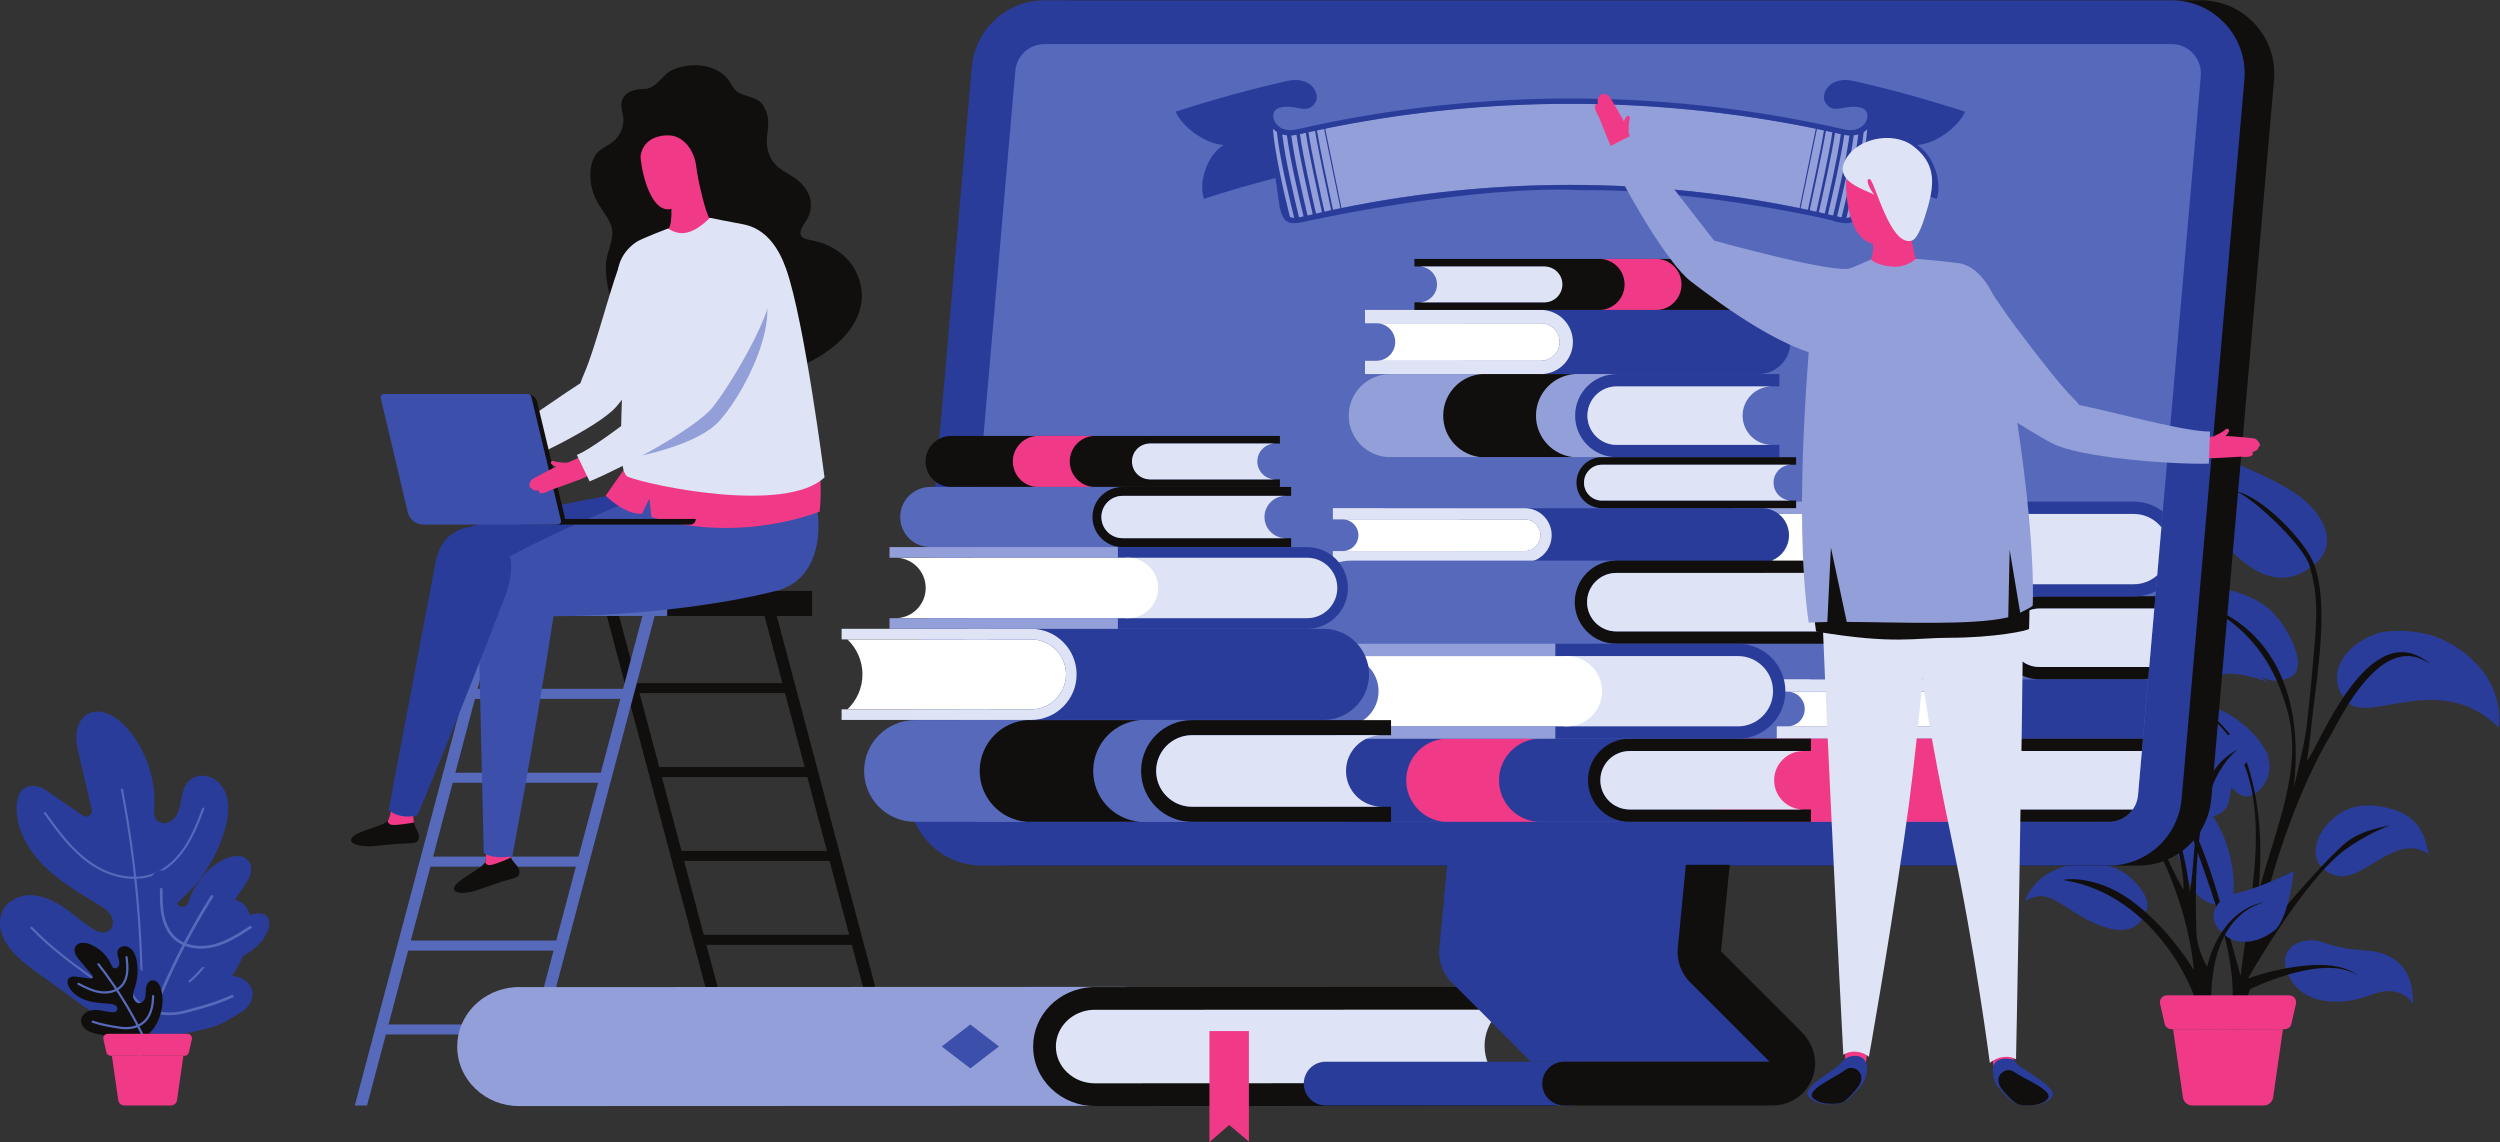 <?xml version="1.0" encoding="UTF-8" standalone="no"?>
<svg
   xmlns:dc="http://purl.org/dc/elements/1.1/"
   xmlns:cc="http://creativecommons.org/ns#"
   xmlns:rdf="http://www.w3.org/1999/02/22-rdf-syntax-ns#"
   xmlns:svg="http://www.w3.org/2000/svg"
   xmlns="http://www.w3.org/2000/svg"
   viewBox="0 0 1019.933 465.947"
   height="465.947"
   width="1019.933"
   xml:space="preserve"
   id="svg2"
   version="1.1"><rect x="0" y="0" width="1019.933" height="465.947" fill="#333333" stroke="none"/><defs
     id="defs6"><clipPath
       id="clipPath196"
       clipPathUnits="userSpaceOnUse"><path
         id="path194"
         d="M 6645.79,3360.62 H 2733.78 c -47.11,0 -85.73,-35.27 -89.85,-82.11 L 2451.89,1077.78 c -2.83,-34.23 13.39,-57.65 23.43,-68.47 10.04,-11.072 31.92,-29.08 66.16,-29.08 h 3912.28 c 47.11,0 85.72,35.27 89.83,82.12 l 192.04,2200.45 c 2.83,34.5 -13.39,57.66 -23.42,68.74 -10.04,10.8 -31.92,29.08 -66.42,29.08 z" /></clipPath></defs><g
     transform="matrix(1.333,0,0,-1.333,0,465.947)"
     id="g10"><g
       transform="scale(0.1)"
       id="g12"><path
         id="path14"
         style="fill:#2a3c9a;fill-opacity:1;fill-rule:nonzero;stroke:none"
         d="m 7036.82,1977.04 c -34.81,25.68 -80.49,49.51 -131.49,72.62 -51.01,23.11 -107.3,45.49 -163.35,68.25 -56.03,22.77 -254.67,121.49 -286.91,150.4 248.39,-246.1 413.51,-674 627.72,-500.89 80.09,64.72 23.66,158.26 -45.97,209.62" /><path
         id="path16"
         style="fill:#2a3c9a;fill-opacity:1;fill-rule:nonzero;stroke:none"
         d="m 6797.87,1694.53 c -58.03,10.05 -120.6,9.23 -180.08,0.62 -54.07,-7.64 -105.06,-21.03 -147.79,-37.77 28.31,8.57 67.07,2.65 111.64,-10.91 107.13,-20.99 185.45,-99.31 263.77,-167.84 48.93,-29.36 88.09,-88.09 156.62,-58.74 68.52,19.59 9.79,146.85 -51.48,207 -41.17,36.58 -94.65,57.59 -152.68,67.64" /><path
         id="path18"
         style="fill:#2a3c9a;fill-opacity:1;fill-rule:nonzero;stroke:none"
         d="m 6470,1657.38 c -4.11,-1.24 -8.01,-2.78 -11.66,-4.65 3.78,1.59 7.73,3.11 11.66,4.65" /><path
         id="path20"
         style="fill:#2a3c9a;fill-opacity:1;fill-rule:nonzero;stroke:none"
         d="m 7475.18,1538.33 c -63.8,30.9 -163.15,30.82 -199.05,18.54 -112.03,-38.34 -156.54,-134.24 -97.8,-202.77 58.74,-88.09 283.81,98.43 469.79,-85.93 9.8,91.83 -32.38,202.08 -172.94,270.16" /><path
         id="path22"
         style="fill:#2a3c9a;fill-opacity:1;fill-rule:nonzero;stroke:none"
         d="m 6747.51,1341.58 c -78.31,19.58 -166.42,19.58 -239.33,-24.62 77.46,38.01 151.08,-12.07 213.58,-78.39 64.91,-73.19 123.65,-249.398 201.96,-151.51 78.31,97.89 -68.53,225.16 -176.21,254.52" /><path
         id="path24"
         style="fill:#2a3c9a;fill-opacity:1;fill-rule:nonzero;stroke:none"
         d="m 7285.55,1027.18 c -47.21,7.51 -88.15,1.67 -119.51,-18.22 -92.58,-58.698 -110.79,-166.698 -17.29,-192.878 44.76,-12.531 92.75,25.41 139.9,52.309 47.16,26.91 95.1,47.07 144.08,12.859 -14.13,86.012 -53.56,131.02 -147.18,145.93" /><path
         id="path26"
         style="fill:#2a3c9a;fill-opacity:1;fill-rule:nonzero;stroke:none"
         d="m 6557.22,1086.1 c 13.72,2.92 46.02,-72.57 85.53,-158.69 36.23,-55.719 36.23,-124.23 85.18,-173.18 39.16,-39.16 107.68,-39.16 107.68,9.79 9.8,146.832 -88.1,371.99 -278.39,322.08" /><path
         id="path28"
         style="fill:#2a3c9a;fill-opacity:1;fill-rule:nonzero;stroke:none"
         d="m 7243.09,586.16 c -45.97,3.32 -87.42,8.379 -132.15,24.899 -59.98,22.132 -138.97,-12.368 -112.46,-86.887 38.34,-107.762 166.57,-109.543 258.07,-73.422 93,36.711 127.27,-26.91 127.27,-26.91 0,0 19.58,150.73 -140.73,162.32" /><path
         id="path30"
         style="fill:#100f0d;fill-opacity:1;fill-rule:nonzero;stroke:none"
         d="m 7060.77,1167.82 c 7.46,43.89 14.07,115.02 19.42,159.15 16.08,132.37 45.43,326.65 2.6,440.45 -28.1,74.7 -159.07,206.8 -237.38,224.02 64.84,-31.31 208.35,-170.8 223.92,-229.63 32.6,-108.84 16.74,-206.73 7.76,-317.15 -4.49,-55.21 -11.02,-110.34 -16.43,-165.14 -5.44,-54.73 -40.27,-193.68 -40.27,-193.68 40.38,364.65 -136.25,501.23 -240.1,544.53 -38.42,16.02 -75.61,17.22 -116.01,21.35 -1.98,0.33 -3.48,-1.6 -1.51,-1.98 57.06,-2.36 112.5,-23.1 162.13,-54.71 42.57,-32.45 76.96,-70.1 104.4,-111.58 27.44,-41.49 47.91,-86.79 62.65,-134.56 68.82,-193.3 -30.68,-390.781 -79.64,-586.57 11.41,136.301 7.33,262.47 -32.25,389.6 -15.75,50.54 -84.07,148.79 -142.34,170.08 254.52,-176.21 149.29,-549.418 119.91,-813.738 -39.97,139.918 -101.66,398.449 -168.86,490.699 68.53,-225.16 221.48,-531.082 97.9,-724.422 48.94,78.32 81.91,25.711 81.91,25.711 0,0 1.52,161.23 21.53,170.082 74.64,33.039 239.19,97.898 327.29,39.156 -97.9,78.313 -337.34,-8.558 -337.34,-8.558 0,0 170.91,302.25 298.02,394.429 44.21,31.422 90.72,57.09 137.21,74.231 -79.33,-15.641 -120.3,-34.231 -159.87,-75.149 -65.67,-61.871 -154.61,-168.472 -245.17,-271.152 29.38,186 128.71,469.711 225.16,625.981 24.66,41.5 156.63,328.49 307.14,209.78 -192.6,173.77 -352.3,-266.91 -381.78,-291.23" /><path
         id="path32"
         style="fill:#2a3c9a;fill-opacity:1;fill-rule:nonzero;stroke:none"
         d="m 5904.14,1899.43 c 40.04,-11.53 110.23,-57.38 153.13,-143.27 64.58,-129.29 201.15,-245.74 358.98,-247.79 -125.52,194.91 -61.13,296.45 -512.11,391.06" /><path
         id="path34"
         style="fill:#2a3c9a;fill-opacity:1;fill-rule:nonzero;stroke:none"
         d="m 6303.47,1461.12 c -107.7,19.46 -230.37,-4.37 -307.79,-82.99 17.66,20.34 84.6,23.33 121.97,18.11 140.15,-10.14 206.57,-249.04 330.46,-123.1 77.79,79.06 -66.7,173.92 -144.64,187.98" /><path
         id="path36"
         style="fill:#2a3c9a;fill-opacity:1;fill-rule:nonzero;stroke:none"
         d="m 6721.4,1547.37 c -126.25,-17.54 -128.85,-171.95 -95.21,-194.27 66.41,-44.07 95.13,62.61 186.43,79.63 30.43,5.68 105.16,-13.71 132.91,-27.44 -73.56,39.82 -63.74,164.38 -224.13,142.08" /><path
         id="path38"
         style="fill:#2a3c9a;fill-opacity:1;fill-rule:nonzero;stroke:none"
         d="m 6484.71,1136.14 c -48,33.03 -115.15,57.25 -166.63,63.35 -83.29,-3.09 -135.87,-57.13 -174.28,-117.61 35.91,60.51 114.07,42.6 193.49,9.96 68.15,-28.78 154.67,-100.008 194.62,-63.51 29.02,34.09 0.78,74.79 -47.2,107.81" /><path
         id="path40"
         style="fill:#2a3c9a;fill-opacity:1;fill-rule:nonzero;stroke:none"
         d="m 6783,1237.29 c -59.13,-25.55 -95.54,-92.31 -95.48,-148.82 0.07,-56.51 36.94,-120.919 105.07,-83.55 44.95,24.66 20.26,63.72 51.93,115.27 31.66,51.54 73.73,94.33 104.48,57.24 -43.41,65.85 -98.83,84.55 -166,59.86" /><path
         id="path42"
         style="fill:#2a3c9a;fill-opacity:1;fill-rule:nonzero;stroke:none"
         d="m 6464.35,841.91 c -93.94,27.52 -224.84,6.039 -267.82,-105.101 62.89,36.812 89.87,4.089 163.52,-40.2 89.08,-53.57 180,-78.121 210.57,15.852 13.7,42.141 -53.12,113.879 -106.27,129.449" /><path
         id="path44"
         style="fill:#2a3c9a;fill-opacity:1;fill-rule:nonzero;stroke:none"
         d="m 6797.17,643.711 c 51.18,-52.43 121.37,-29.332 164.06,4.199 42.68,33.539 59.06,181.281 59.06,181.281 0,0 -113.59,-56.371 -186.23,-69.902 -48.66,-15.328 -85.16,-66.148 -36.89,-115.578" /><path
         id="path46"
         style="fill:#100f0d;fill-opacity:1;fill-rule:nonzero;stroke:none"
         d="m 6755.05,535.988 c 0,0 -31.97,56.543 -32.9,105.481 -2.35,123.031 -17.46,442.521 126,559.871 -149.17,-78.19 -119.82,-285.641 -146.28,-438.488 -13.58,199.539 -218.81,656.978 78.5,734.468 -149.48,-8.99 -185.95,-169.26 -170.53,-313.81 -67.17,157.53 -179.91,352.37 -324.33,451.4 150.09,-129.46 268.87,-378.23 333.36,-555.15 -86.82,161.17 -310.38,351.06 -477.5,332.85 -1.41,-0.16 -2.15,-1.78 -0.72,-1.88 289.9,-13.29 533.23,-350 542.83,-637.921 -50.07,65.742 -142.9,395.971 -384.76,385.911 245.11,-14.12 396.79,-412.118 415.78,-632.161 -65.34,105.23 -170.9,219.82 -274.72,258.41 -38.92,14.472 -86.75,24.871 -126.43,17.453 287.95,-44.563 438.62,-364.211 430.85,-495.891 l 32.5,8.379 c 0,0 -66.65,356.078 155.23,420.262 -144.38,-27.934 -176.88,-199.184 -176.88,-199.184" /><path
         id="path48"
         style="fill:#f03a88;fill-opacity:1;fill-rule:nonzero;stroke:none"
         d="m 7006.17,449.23 h -374.3 c -13.66,0 -23.79,-12.699 -20.76,-26.019 l 13.87,-60.93 c 2.21,-9.691 10.82,-16.57 20.76,-16.57 h 346.56 c 9.93,0 18.56,6.879 20.75,16.57 l 13.87,60.93 c 3.04,13.32 -7.09,26.019 -20.75,26.019" /><path
         id="path50"
         style="fill:#f03a88;fill-opacity:1;fill-rule:nonzero;stroke:none"
         d="m 6680.96,136.789 c 2.05,-14.16 14.19,-24.68 28.51,-24.68 h 219.1 c 14.32,0 26.46,10.52 28.5,24.68 l 30.14,208.922 h -336.37 l 30.12,-208.922" /><path
         id="path52"
         style="fill:#100f0d;fill-opacity:1;fill-rule:nonzero;stroke:none"
         d="m 1857.41,1610.25 397.7,-1498.141 h 37.44 L 1894.84,1610.25 h -37.43" /><path
         id="path54"
         style="fill:#100f0d;fill-opacity:1;fill-rule:nonzero;stroke:none"
         d="m 2339.92,1610.25 397.7,-1498.141 h 37.44 l -397.7,1498.141 h -37.44" /><path
         id="path56"
         style="fill:#100f0d;fill-opacity:1;fill-rule:nonzero;stroke:none"
         d="m 1934.76,1404.79 4.83,-30.72 h 477.89 l -4.83,30.72 h -477.89" /><path
         id="path58"
         style="fill:#100f0d;fill-opacity:1;fill-rule:nonzero;stroke:none"
         d="m 2002.68,1147.98 4.83,-30.72 h 477.89 l -4.83,30.72 h -477.89" /><path
         id="path60"
         style="fill:#100f0d;fill-opacity:1;fill-rule:nonzero;stroke:none"
         d="m 2070.6,891.172 4.83,-30.711 h 477.89 l -4.83,30.711 H 2070.6" /><path
         id="path62"
         style="fill:#100f0d;fill-opacity:1;fill-rule:nonzero;stroke:none"
         d="m 2138.52,634.371 4.84,-30.73 h 477.88 l -4.83,30.73 h -477.89" /><path
         id="path64"
         style="fill:#100f0d;fill-opacity:1;fill-rule:nonzero;stroke:none"
         d="m 2206.45,377.559 4.83,-30.707 h 477.88 l -4.83,30.707 h -477.88" /><path
         id="path66"
         style="fill:#5669bb;fill-opacity:1;fill-rule:nonzero;stroke:none"
         d="m 1085.9,112.109 h 37.44 L 1521.03,1610.25 H 1483.6 L 1085.9,112.109" /><path
         id="path68"
         style="fill:#5669bb;fill-opacity:1;fill-rule:nonzero;stroke:none"
         d="m 1568.42,112.109 h 37.44 l 397.69,1498.141 h -37.44 L 1568.42,112.109" /><path
         id="path70"
         style="fill:#5669bb;fill-opacity:1;fill-rule:nonzero;stroke:none"
         d="m 1166.14,329.379 h 477.88 l 4.83,30.711 h -477.89 l -4.82,-30.711" /><path
         id="path72"
         style="fill:#5669bb;fill-opacity:1;fill-rule:nonzero;stroke:none"
         d="m 1234.06,586.18 h 477.89 l 4.83,30.73 h -477.9 l -4.82,-30.73" /><path
         id="path74"
         style="fill:#5669bb;fill-opacity:1;fill-rule:nonzero;stroke:none"
         d="m 1301.98,843 h 477.88 l 4.84,30.699 H 1306.8 L 1301.98,843" /><path
         id="path76"
         style="fill:#5669bb;fill-opacity:1;fill-rule:nonzero;stroke:none"
         d="m 1369.9,1099.8 h 477.89 l 4.83,30.72 h -477.9 l -4.82,-30.72" /><path
         id="path78"
         style="fill:#5669bb;fill-opacity:1;fill-rule:nonzero;stroke:none"
         d="m 1437.83,1356.6 h 477.89 l 4.82,30.73 h -477.89 l -4.82,-30.73" /><path
         id="path80"
         style="fill:#100f0d;fill-opacity:1;fill-rule:nonzero;stroke:none"
         d="m 2041.76,1610.25 h 443.64 v 76.66 h -443.64 v -76.66" /><path
         id="path82"
         style="fill:#5669bb;fill-opacity:1;fill-rule:nonzero;stroke:none"
         d="m 1338.86,1610.25 h 702.9 v 76.66 h -702.9 v -76.66" /><path
         id="path84"
         style="fill:#100f0d;fill-opacity:1;fill-rule:nonzero;stroke:none"
         d="m 2482.09,2760.4 c -6.04,1.05 -14.64,3.06 -20.24,5.55 -29.3,13.03 3.48,47.13 11.46,64.35 18.45,39.87 5.97,80.06 -27.23,109.67 -32.34,28.85 -66.14,31.88 -87.25,72.76 -31.54,61.05 14.17,100.82 -23.17,160.33 -16.41,26.17 -53.4,26.01 -76.45,39.55 -14.42,8.46 -23.07,31.32 -34.08,43.82 -39.73,45.13 -113.36,48.23 -165.73,25.76 -33.46,-14.37 -48.95,-58.92 -88.82,-59.15 -25.77,-0.14 -57.58,-7.07 -66.77,-34.78 -7.07,-21.31 4.96,-41.06 4.13,-62.29 -0.79,-20.24 -8.47,-39.88 -21.99,-55.03 -20.54,-23.01 -51.7,-26.98 -67.03,-55.89 -8,-15.12 -11.4,-32.34 -12.08,-49.44 -1.16,-29.64 5.85,-59.48 19.8,-85.64 13.22,-24.76 32.21,-45.9 42.83,-72.22 16.26,-40.26 -14.76,-82.35 -15.23,-123.23 -1.92,-167.48 120.01,-287 257.09,-336.39 92.42,-33.31 245.87,-10.05 337.6,26.68 114.51,45.85 235.99,157.21 170.39,290.16 -25.67,52.01 -81.22,85.71 -137.23,95.43" /><path
         id="path86"
         style="fill:#2a3c9a;fill-opacity:1;fill-rule:nonzero;stroke:none"
         d="m 2333.12,2026.98 c -99.38,21.2 -684.69,-72.09 -923.44,-153.97 -101.58,-34.83 -75.83,-164.93 22.77,-188.78 263.39,-63.73 584.53,-26.25 802.83,21.37 191.75,41.83 205.13,298.5 97.84,321.38" /><path
         id="path88"
         style="fill:#100f0d;fill-opacity:1;fill-rule:nonzero;stroke:none"
         d="m 1552.74,899.648 -63.84,-3.406 c 0,0 -0.17,-23.933 -3.08,-36.551 -5.61,-24.332 -104.87,-60.589 -95.53,-88 4.41,-12.929 40.53,-10.421 64.81,-2.152 22.53,7.68 64.98,21.883 78.69,26.801 17.49,6.281 49.31,11.32 53.6,20.14 11.12,22.852 -17.8,37.43 -23.51,54.2 -4.93,14.468 -11.14,28.968 -11.14,28.968" /><path
         id="path90"
         style="fill:#f03a88;fill-opacity:1;fill-rule:nonzero;stroke:none"
         d="m 1486.23,898.059 c 0,0 3.4,-19.258 -0.41,-38.368 0,0 -4.08,-8.449 9.74,-11.871 11.33,-2.789 68.32,22.86 68.32,22.86 -4.68,14.562 -14.69,43.16 -14.69,43.16 l -62.96,-15.781" /><path
         id="path92"
         style="fill:#3c4faa;fill-opacity:1;fill-rule:nonzero;stroke:none"
         d="m 2387.86,2111.4 c -101.61,-0.02 -654.54,-213.5 -870.93,-343.43 -92.05,-55.28 -38.94,-154.99 62.46,-157.72 270.89,-7.32 579.05,22.03 795.7,76.66 214.92,54.19 122.48,424.53 12.77,424.49" /><path
         id="path94"
         style="fill:#3c4faa;fill-opacity:1;fill-rule:nonzero;stroke:none"
         d="m 1462.58,1656.28 c 10.27,-442.46 17.96,-771.819 17.96,-771.819 21.12,-14.082 57.64,-14.422 87.58,-9.621 0,0 64.18,337.75 124.22,722.45 39.59,253.66 -233.96,239.48 -229.76,58.99" /><path
         id="path96"
         style="fill:#f03a88;fill-opacity:1;fill-rule:nonzero;stroke:none"
         d="m 1403.75,2107.02 c -6.37,2.09 -12.76,6.17 -14.4,-2.72 -1.55,-5.64 21.16,-17.41 26.95,-17.1 13.66,4.96 10.7,12.93 24.19,15.73 -12.07,-0.73 -24.96,1.1 -36.74,4.09" /><path
         id="path98"
         style="fill:#f03a88;fill-opacity:1;fill-rule:nonzero;stroke:none"
         d="m 1409.47,2093.35 c -16.2,-5.72 -50.94,-22.55 -53.36,-23.74 -6.87,-3.82 -25.31,-11.16 -29.63,-15.61 -2.76,-2.84 -7.05,-13.65 -6.29,-18.46 1.01,-6.39 8.07,-7.48 8.07,-7.48 -0.35,-8.4 20.51,-5.25 19.97,-7.27 -2.22,-8.3 8.47,-13.86 35.34,-0.02 1.62,0.82 74.37,21.74 97.05,30.33 -4.15,14.4 -29.19,54.28 -29.96,54.18 -13.46,-2.81 -27.52,-6.97 -41.19,-11.93" /><path
         id="path100"
         style="fill:#f03a88;fill-opacity:1;fill-rule:nonzero;stroke:none"
         d="m 1919.92,2703.96 c -32.72,-59.24 -85.18,-271.21 -129.71,-367.87 -54.61,-118.58 47.61,-114.34 75.74,-83.78 74.08,80.49 239.05,336.55 201.3,379.27 -16.36,18.52 -141.4,83.12 -147.33,72.38" /><path
         id="path102"
         style="fill:#f03a88;fill-opacity:1;fill-rule:nonzero;stroke:none"
         d="m 1819.67,2327.63 c -5.16,-0.72 -9.76,-2.12 -13.33,-3.91 -65.42,-32.76 -286.47,-196.09 -360.06,-219.39 12.41,-21.84 21.29,-40.86 25.18,-56.36 120.28,40.74 408.28,175.96 406.2,226.65 -1.89,46.45 -35.24,56.23 -57.99,53.01" /><path
         id="path104"
         style="fill:#dee4f5;fill-opacity:1;fill-rule:nonzero;stroke:none"
         d="m 1919.9,2716.18 c -5.65,-0.88 -10.35,-4.1 -12.87,-8.82 -16.21,-30.38 -36.29,-97.69 -57.52,-168.95 -21.39,-71.63 -43.48,-145.7 -64.11,-192.29 -3.57,-8.03 -6.5,-15.72 -8.92,-23.31 -25.94,-16.47 -60.07,-39.85 -96.08,-64.52 -78.63,-53.88 -176.5,-120.95 -217.88,-134.71 l 35.04,-82.75 c 102.59,36.41 333.69,146.43 388.37,209.7 57.65,64.87 240.69,335.56 189.86,391.42 -17.04,18.69 -131.12,78.11 -155.89,74.23" /><path
         id="path106"
         style="fill:#f03a88;fill-opacity:1;fill-rule:nonzero;stroke:none"
         d="m 1921.6,2075.68 -67.97,-97.25 c 0,0 58.56,-59.08 111.37,-55.18 l 22.54,46.52 6.22,-56.67 c 271.54,-84.2 514.73,16.68 514.73,16.68 10.62,87.4 -7.7,227.89 -7.7,227.89 l -579.19,-81.99" /><path
         id="path108"
         style="fill:#f03a88;fill-opacity:1;fill-rule:nonzero;stroke:none"
         d="m 2051.13,2906.02 c 0.64,-6.54 11.55,-94.29 -6.25,-112.1 8.96,-34.18 104.92,-28.43 127.35,32.03 -12.15,15.98 -31.73,102.19 -37.97,135.12 -7.58,-6.42 -56.99,-45.78 -83.13,-55.05" /><path
         id="path110"
         style="fill:#dee4f5;fill-opacity:1;fill-rule:nonzero;stroke:none"
         d="m 2271.34,2809.66 c -24.94,4.21 -99.11,19.24 -99.11,19.24 0,0 -41.72,-47.01 -84.86,-47.01 -23.53,0 -42.49,14.39 -42.49,14.39 0,0 -82.44,-31.35 -97.15,-41.29 -57,-38.51 -65.43,-98.08 -54.18,-145.23 39.22,-164.36 -22.53,-553.56 28.36,-573.64 69.44,-27.39 481.98,-113.85 601.6,-1.76 0,0 -61.35,478.87 -117.33,637.65 -21.39,60.68 -60.04,125.03 -134.84,137.65" /><path
         id="path112"
         style="fill:#f03a88;fill-opacity:1;fill-rule:nonzero;stroke:none"
         d="m 2045.14,3081.2 c -43.68,-0.02 -77.56,-19.98 -84.37,-61.72 -2.45,-14.94 20.15,-164.68 84.11,-164.68 31.2,0 94.37,56.68 91.45,90.84 0,0 -3.82,28.42 -5.84,43.36 -6.22,46.07 -38.42,92.2 -85.35,92.2" /><path
         id="path114"
         style="fill:#100f0d;fill-opacity:1;fill-rule:nonzero;stroke:none"
         d="m 1262.8,1008.91 -62.83,11.79 c 0,0 -5.84,-23.2 -11.65,-34.77 -11.21,-22.309 -116.23,-34.039 -113.64,-62.879 1.22,-13.621 36.9,-19.731 62.46,-17.43 23.7,2.109 68.31,5.871 82.79,7.399 18.48,1.96 50.6,-0.668 56.85,6.871 16.21,19.57 -8.44,40.589 -10.01,58.23 -1.37,15.231 -3.97,30.789 -3.97,30.789" /><path
         id="path116"
         style="fill:#f03a88;fill-opacity:1;fill-rule:nonzero;stroke:none"
         d="m 1197.8,1023.11 c 0,0 -1.26,-19.52 -9.48,-37.18 0,0 -5.96,-7.25 6.66,-13.84 10.34,-5.399 71.79,6.031 71.79,6.031 -1.11,15.25 -4.07,45.429 -4.07,45.429 l -64.9,-0.44" /><path
         id="path118"
         style="fill:#2a3c9a;fill-opacity:1;fill-rule:nonzero;stroke:none"
         d="m 1333.18,1775.36 c -82.35,-434.84 -143.61,-758.55 -143.61,-758.55 17.71,-18.189 58.63,-26.4 88.63,-15.78 0,0 128.32,304.98 267.36,668.65 91.7,239.8 -178.78,283.07 -212.38,105.68" /><path
         id="path120"
         style="fill:#100f0d;fill-opacity:1;fill-rule:nonzero;stroke:none"
         d="m 1687.82,1907.22 c 0,-0.02 -0.01,-0.06 -0.01,-0.1 0,-9.51 7.79,-17.29 17.31,-17.29 h 407.1 c 9.53,0 17.31,7.78 17.31,17.29 0,0.04 -0.01,0.08 -0.01,0.1 h -441.7" /><path
         id="path122"
         style="fill:#100f0d;fill-opacity:1;fill-rule:nonzero;stroke:none"
         d="m 1643.87,2266.18 c -3.85,14 -16.74,23.57 -31.25,23.21 l -249.78,0.09 v -395.32 l 344.93,-4.33 c 21.12,0 22.36,16.31 20.96,21.98 l -84.86,354.37" /><path
         id="path124"
         style="fill:#3c4faa;fill-opacity:1;fill-rule:nonzero;stroke:none"
         d="m 1625.92,2282.12 c -1.22,4.39 -5.22,7.44 -9.78,7.44 h -440.93 c -6.72,0 -11.58,-6.39 -9.78,-12.86 l 82.69,-350.18 c 6.01,-21.68 25.75,-36.69 48.25,-36.69 h 410.58 c 6.7,0 11.57,6.39 9.78,12.86 l -90.81,379.43" /><path
         id="path126"
         style="fill:#939fd8;fill-opacity:1;fill-rule:nonzero;stroke:none"
         d="m 2296.09,2682.41 c -32.45,-82.91 -92.21,-151.36 -137.67,-232.81 -63.19,-113.16 -131.28,-278.71 -233.66,-356.72 110.43,21.06 218.25,57.87 267.91,105.11 71.35,67.83 228.89,346.84 117.29,456.59 -6.43,8.63 -10.99,17.93 -13.87,27.83" /><path
         id="path128"
         style="fill:#f03a88;fill-opacity:1;fill-rule:nonzero;stroke:none"
         d="m 1700.56,2082.51 c -6.47,1.78 -13.03,5.55 -14.25,-3.42 -1.27,-5.7 21.97,-16.37 27.73,-15.78 13.42,5.61 10.08,13.44 23.4,16.88 -12.01,-1.31 -24.96,-0.1 -36.88,2.32" /><path
         id="path130"
         style="fill:#f03a88;fill-opacity:1;fill-rule:nonzero;stroke:none"
         d="m 1747.5,2083.03 c -13.32,-3.46 -27.16,-8.29 -40.57,-13.9 -15.91,-6.5 -49.78,-24.98 -52.16,-26.29 -6.68,-4.15 -24.74,-12.37 -28.84,-17.02 -2.62,-2.96 -6.38,-13.97 -5.39,-18.74 1.31,-6.33 8.42,-7.09 8.42,-7.09 0.05,-8.4 20.74,-4.25 20.3,-6.29 -1.82,-8.4 9.12,-13.43 35.31,1.68 1.56,0.9 73.22,25.3 95.47,34.98 -4.85,14.17 -31.77,52.8 -32.54,52.67" /><path
         id="path132"
         style="fill:#f03a88;fill-opacity:1;fill-rule:nonzero;stroke:none"
         d="m 2187.38,2703.61 c -29.82,-60.74 -72.01,-275.01 -111.84,-373.7 -48.83,-121.07 53.06,-111.91 79.68,-80.03 70.12,83.98 222.57,347.68 182.81,388.53 -17.24,17.71 -145.25,76.2 -150.65,65.2" /><path
         id="path134"
         style="fill:#f03a88;fill-opacity:1;fill-rule:nonzero;stroke:none"
         d="m 2105.37,2322.89 c -5.11,-0.97 -9.64,-2.59 -13.13,-4.54 -63.77,-35.88 -276.69,-209.68 -349.08,-236.48 13.46,-21.22 23.24,-39.79 27.87,-55.08 118.18,46.48 399.35,195.41 394.82,245.95 -4.12,46.29 -37.91,54.46 -60.48,50.15" /><path
         id="path136"
         style="fill:#dee4f5;fill-opacity:1;fill-rule:nonzero;stroke:none"
         d="m 2193.82,2717.16 c -5.6,-1.15 -10.14,-4.59 -12.44,-9.43 -14.71,-31.13 -85.71,-319.15 -104.08,-366.66 -3.17,-8.21 -5.74,-16.03 -7.79,-23.73 -25.12,-17.7 -58.08,-42.7 -92.86,-69.08 -75.95,-57.6 -170.47,-129.3 -211.13,-145.05 l 38.97,-80.95 c 100.72,41.31 326.26,162.32 377.82,228.15 54.47,67.57 224.25,346.76 170.79,400.11 -17.92,17.85 -134.72,71.7 -159.28,66.64" /><path
         id="path138"
         style="fill:#2a3c9a;fill-opacity:1;fill-rule:nonzero;stroke:none"
         d="m 729.754,738.199 c -37.805,15.02 -71.414,-18.207 -90.402,-50.668 -14.61,-25 -26.582,-52.359 -51.969,-68.929 -9.66,-6.313 -21.02,-10.18 -32.59,-9.883 -42.531,1.113 -54.23,48.703 -40.418,81.429 11.559,27.442 35.457,47.442 56.598,68.532 55.5,55.34 96.449,124.879 117.777,199.98 13.465,47.41 18.316,102.13 -18.125,140.43 -18.945,19.92 -48.203,28.32 -73.789,18.1 -31.43,-12.56 -37.356,-42.89 -42.324,-70.79 -4.153,-23.3 -9.328,-48.298 -29.496,-62.759 -12.95,-9.27 -30.828,-10.692 -42.957,-0.379 -12.215,10.379 -10.782,25.948 -9.93,40.148 5.332,88.71 -26.008,179.1 -85.266,245.9 -32.351,36.46 -87.851,67.32 -127.605,34.28 -10.219,-8.49 -17.285,-20.24 -21.137,-32.89 -9.234,-30.4 -2.242,-60.85 4.688,-90.57 l 37.941,-162.6 c 3.613,-15.47 -13.887,-27.221 -27.062,-18.171 l -113.321,77.761 c -10.508,7.23 -22.676,12.13 -35.437,12.92 -41.848,2.59 -53.762,-33.4 -54.25,-64.19 -1.094,-67.791 35.195,-131.87 83.461,-179.998 48.281,-48.11 108.062,-82.942 166.355,-118.52 18.113,-11.07 37.078,-23.184 43.563,-44.492 3.683,-12.121 1.156,-25.871 -8.457,-34.199 -16.2,-14.02 -38.922,-4.332 -55.743,6.738 -52.07,34.32 -95.41,82.703 -158.796,97.191 -22.512,5.141 -46.36,4.219 -67.727,-4.429 -66.562,-26.95 -63.094,-97.95 -31.562,-143.5 33.234,-48.012 82.832,-79.532 129.875,-112.731 94.485,-66.719 225.848,-187.129 352.696,-148.988 74.289,22.258 139.543,78.629 186.679,138.168 34.754,43.879 59.856,94.91 71.973,149.449 6.024,27.57 8.867,56.973 -5.723,82.891 -6.171,10.98 -15.753,20.101 -27.519,24.769" /><path
         id="path140"
         style="fill:#5669bb;fill-opacity:1;fill-rule:nonzero;stroke:none"
         d="m 372.742,1081.85 c -1.797,-0.35 -2.98,-2.09 -2.629,-3.89 56.817,-295.741 73.801,-598.651 50.481,-900.312 -0.149,-1.816 1.219,-3.41 3.047,-3.546 0.086,-0.012 0.175,-0.012 0.261,-0.012 1.711,0 3.157,1.308 3.293,3.058 23.368,302.25 6.348,605.75 -50.578,902.062 -0.351,1.8 -2.09,2.97 -3.875,2.64" /><path
         id="path142"
         style="fill:#5669bb;fill-opacity:1;fill-rule:nonzero;stroke:none"
         d="m 623.379,1023.58 c -1.699,0.65 -3.617,-0.2 -4.281,-1.91 -14.383,-37.588 -30.68,-80.19 -54.801,-116.92 -18.379,-28.012 -49.914,-65.051 -95.793,-82.43 -57,-21.629 -130.535,-8.019 -191.914,35.489 -56.184,39.839 -97,96.39 -136.485,151.081 -1.066,1.48 -3.132,1.82 -4.621,0.75 -1.48,-1.07 -1.812,-3.14 -0.742,-4.63 39.785,-55.119 80.938,-112.131 138.02,-152.6 43.191,-30.621 92.375,-46.808 138.015,-46.808 21.094,0 41.418,3.437 60.078,10.519 47.532,18.027 80.063,56.18 98.989,84.988 24.492,37.34 40.933,80.289 55.437,118.201 0.653,1.7 -0.207,3.61 -1.902,4.27" /><path
         id="path144"
         style="fill:#5669bb;fill-opacity:1;fill-rule:nonzero;stroke:none"
         d="M 670.586,613.859 C 639.473,558.461 588.965,481.77 509.859,455.352 442.344,432.809 359.676,450.27 288.711,502.02 l -13.574,9.89 C 214.996,555.68 158.18,597 98.668,658.09 c -1.277,1.32 -3.379,1.34 -4.688,0.07 -1.309,-1.281 -1.328,-3.379 -0.059,-4.691 C 153.824,591.98 210.855,550.48 271.246,506.551 l 13.574,-9.879 c 51.684,-37.692 109.551,-57.59 163.672,-57.59 21.992,0 43.371,3.289 63.457,9.988 81.289,27.129 132.754,105.192 164.406,161.539 0.887,1.59 0.325,3.61 -1.269,4.5 -1.582,0.911 -3.613,0.332 -4.5,-1.25" /><path
         id="path146"
         style="fill:#2a3c9a;fill-opacity:1;fill-rule:nonzero;stroke:none"
         d="m 803.816,698.191 c -7.453,2.411 -15.476,2.309 -23.093,0.508 l -82.035,-19.367 c -9.54,-2.262 -16.852,8.418 -11.305,16.5 l 58.23,85.008 c 10.637,15.531 21.485,31.492 23.075,51.031 0.664,8.129 -0.719,16.469 -4.629,23.641 -15.196,27.886 -53.75,22.547 -80.379,8.82 -48.789,-25.16 -86.992,-70.113 -103.946,-122.32 -2.714,-8.352 -5.398,-17.621 -14.699,-20.871 -9.234,-3.2 -19.09,1.609 -24.375,9.828 -8.222,12.832 -5.535,28.371 -2.652,42.691 3.457,17.149 1.715,42.149 -8.149,50.172 -9.019,7.328 -35.254,10.309 -46.093,6.098 -20.371,-7.918 -38.946,-46.418 -41.961,-76.7 -4.778,-47.949 2.879,-97.089 22,-141.32 7.297,-16.859 16.386,-33.719 16.797,-52.07 0.492,-21.91 -16.903,-46.66 -41.368,-37.789 -6.66,2.41 -12.246,7.179 -16.328,12.969 -10.722,15.21 -11.367,33.621 -14.058,51.261 -3.5,22.91 -15.137,49.539 -40.051,49.367 -7.754,-0.058 -15.266,-3.168 -21.25,-8.097 -14.152,-11.641 -19.152,-29.18 -21.934,-46.391 -5.39,-34.058 -2.59,-69.019 7.305,-102.031 13.43,-44.77 37.883,-91.777 75.168,-121.199 63.621,-50.301 163.902,-25.84 232.73,-8.621 34.27,8.582 71.25,31 100.989,51.171 28.211,19.141 46.191,59.2 14.367,89.579 -10.227,9.761 -23.598,15.621 -37.57,17.691 -39.368,5.852 -74.93,-12.27 -112.317,-20.359 -12.066,-2.61 -27.187,-3.102 -33.25,8.597 -3.594,6.934 -1.941,15.41 2.891,21.543 8.484,10.809 22.019,13.539 34.824,15.84 41.211,7.418 83.098,14.078 121.418,30.938 38.328,16.882 73.426,45.613 88.074,84.839 6.66,17.813 7.988,41.172 -16.426,49.043" /><path
         id="path148"
         style="fill:#5669bb;fill-opacity:1;fill-rule:nonzero;stroke:none"
         d="m 650.633,755.211 c -1.961,1.211 -4.551,0.641 -5.789,-1.32 -99.281,-157.821 -177.422,-328.7 -232.27,-507.903 -0.672,-2.207 0.567,-4.558 2.793,-5.238 0.227,-0.07 0.449,-0.109 0.676,-0.148 2.004,-0.262 3.953,0.949 4.559,2.937 54.628,178.481 132.461,348.68 231.347,505.891 1.231,1.949 0.649,4.55 -1.316,5.781" /><path
         id="path150"
         style="fill:#5669bb;fill-opacity:1;fill-rule:nonzero;stroke:none"
         d="m 764.313,661.211 c -34.657,-22.531 -70.489,-45.82 -111.102,-56.063 -44.031,-11.117 -88.211,-2.687 -115.266,22 -21.757,19.864 -31.211,47.762 -35.3,67.672 -5.403,26.309 -5.09,54.321 -4.817,79.039 0.031,2.313 -1.816,4.282 -4.148,4.243 -2.317,0.019 -4.219,-1.84 -4.25,-4.153 -0.274,-25.129 -0.594,-53.629 5,-80.808 4.336,-21.141 14.425,-50.801 37.863,-72.192 16.426,-14.988 38.562,-24.437 63.152,-27.719 19.004,-2.539 39.453,-1.359 59.825,3.77 41.953,10.59 78.378,34.27 113.617,57.172 1.941,1.258 2.5,3.867 1.226,5.797 -1.25,1.941 -3.855,2.48 -5.8,1.242" /><path
         id="path152"
         style="fill:#5669bb;fill-opacity:1;fill-rule:nonzero;stroke:none"
         d="m 709.148,450.371 c -47.511,-21.75 -89.101,-32.781 -133.136,-44.48 l -9.879,-2.629 c -51.391,-13.711 -101.66,-5.403 -134.465,22.199 -38.516,32.391 -49.863,87.269 -55.051,125.711 -0.301,2.297 -2.398,3.879 -4.715,3.609 -2.297,-0.32 -3.918,-2.429 -3.601,-4.73 5.371,-39.832 17.222,-96.75 57.965,-131.02 18.73,-15.761 42.714,-25.621 69.269,-29.16 22.899,-3.062 47.727,-1.383 72.742,5.289 l 9.883,2.621 c 44.395,11.789 86.328,22.91 134.485,44.969 2.097,0.949 3.035,3.441 2.07,5.559 -0.965,2.089 -3.457,3.05 -5.567,2.062" /><path
         id="path154"
         style="fill:#100f0d;fill-opacity:1;fill-rule:nonzero;stroke:none"
         d="m 478.379,491.781 c -3.664,2.43 -8.09,3.75 -12.465,3.328 -14.078,-1.347 -19.101,-17.058 -19.742,-30.211 -0.492,-10.109 0.215,-20.546 -4.945,-29.75 -1.969,-3.519 -4.852,-6.527 -8.473,-8.277 -13.293,-6.441 -24.555,6.52 -25.551,18.918 -0.84,10.391 3.313,20.43 6.445,30.383 8.223,26.09 9.68,54.289 4.192,81.09 -3.469,16.91 -10.774,34.726 -28.164,40.859 -9.043,3.18 -19.422,1.129 -25.672,-6.141 -7.68,-8.921 -4.633,-19.308 -1.684,-28.8 2.473,-7.91 4.895,-16.532 0.996,-24.25 -2.5,-4.95 -7.793,-8.25 -13.191,-6.969 -5.441,1.277 -7.488,6.359 -9.512,10.918 -12.617,28.492 -36.808,51.652 -65.82,63.012 -15.84,6.211 -37.922,6.961 -44.871,-9.672 -1.789,-4.27 -2.082,-9.059 -1.234,-13.61 2.035,-10.937 9.082,-19.32 15.996,-27.48 l 37.832,-44.59 c 3.617,-4.25 0.097,-10.699 -5.418,-9.98 l -47.453,6.152 c -4.403,0.578 -8.946,0.16 -13.004,-1.621 -13.332,-5.871 -11.211,-18.988 -6.426,-28.649 10.562,-21.312 32.051,-35.48 54.676,-42.781 22.625,-7.281 46.66,-8.601 70.363,-10.398 7.359,-0.551 15.164,-1.301 20.586,-6.903 3.086,-3.187 4.508,-7.89 2.887,-12 -2.743,-6.968 -11.305,-7.57 -18.282,-6.789 -21.57,2.379 -42.715,10.551 -64.597,4.942 -7.762,-1.981 -14.969,-6.071 -20.176,-12.172 -16.199,-19.008 -3.723,-40.578 13.332,-49.738 17.957,-9.661 38.316,-11.571 58.172,-14.422 39.875,-5.711 99.734,-22.282 132.734,9.832 19.336,18.789 30.399,46.758 35.379,72.82 3.664,19.207 3.203,39.109 -1.816,58.039 -2.578,9.551 -6.422,19.16 -15.094,24.91" /><path
         id="path156"
         style="fill:#5669bb;fill-opacity:1;fill-rule:nonzero;stroke:none"
         d="m 303.965,546.43 c -1.172,1.48 -3.313,1.75 -4.785,0.57 -1.489,-1.148 -1.742,-3.301 -0.586,-4.781 64.937,-82.93 118.765,-174.418 159.961,-271.938 0.562,-1.312 1.851,-2.101 3.203,-2.07 0.426,0 0.847,0.09 1.265,0.258 1.739,0.742 2.54,2.73 1.821,4.472 -41.449,98.071 -95.571,190.079 -160.879,273.489" /><path
         id="path158"
         style="fill:#5669bb;fill-opacity:1;fill-rule:nonzero;stroke:none"
         d="m 386.98,569.289 c -1.867,-0.219 -3.214,-1.91 -3,-3.777 1.594,-13.891 3.403,-29.641 1.887,-44.68 -1.133,-11.332 -4.785,-27.402 -15.742,-39.691 -13.605,-15.27 -37.703,-22.493 -62.883,-18.801 -23.347,3.39 -44.859,14.41 -65.672,25.07 -1.672,0.86 -3.742,0.199 -4.582,-1.48 -0.867,-1.668 -0.203,-3.731 1.477,-4.59 21.301,-10.91 43.332,-22.192 67.801,-25.75 5.375,-0.781 10.664,-1.129 15.824,-1.031 21.558,0.363 40.738,8.16 53.125,22.043 12.176,13.66 16.199,31.218 17.437,43.546 1.582,15.774 -0.269,31.903 -1.89,46.141 -0.215,1.871 -1.946,3.16 -3.782,3" /><path
         id="path160"
         style="fill:#5669bb;fill-opacity:1;fill-rule:nonzero;stroke:none"
         d="m 468.902,450.281 c -1.824,0.117 -3.457,-1.402 -3.515,-3.293 -0.684,-21.84 -3.856,-53.226 -23.465,-73.519 -16.692,-17.25 -44.246,-24.739 -73.731,-20.047 l -5.808,0.918 c -25.473,4.031 -49.543,7.82 -77.524,17.301 -1.796,0.578 -3.726,-0.352 -4.324,-2.141 -0.605,-1.77 0.36,-3.711 2.141,-4.309 28.523,-9.66 52.871,-13.519 78.648,-17.582 l 5.805,-0.918 c 6.766,-1.07 13.445,-1.562 19.937,-1.441 23.926,0.41 45.422,8.672 59.758,23.492 21.25,21.969 24.656,55.067 25.379,78.039 0.059,1.879 -1.426,3.461 -3.301,3.5" /><path
         id="path162"
         style="fill:#f03a88;fill-opacity:1;fill-rule:nonzero;stroke:none"
         d="M 573.609,331.5 H 330.035 c -8.894,0 -15.484,-8.27 -13.515,-16.941 l 9.027,-39.649 c 1.441,-6.308 7.051,-10.781 13.512,-10.781 H 564.59 c 6.465,0 12.066,4.473 13.512,10.781 l 9.027,39.649 c 1.969,8.671 -4.629,16.941 -13.52,16.941" /><path
         id="path164"
         style="fill:#f03a88;fill-opacity:1;fill-rule:nonzero;stroke:none"
         d="m 361.98,128.18 c 1.329,-9.219 9.231,-16.071 18.543,-16.071 h 142.602 c 9.313,0 17.203,6.852 18.531,16.071 l 19.61,135.949 H 342.383 L 361.98,128.18" /><path
         id="path166"
         style="fill:#939fd8;fill-opacity:1;fill-rule:nonzero;stroke:none"
         d="m 1579.53,474.422 c -101.91,-5.363 -180.26,-85.34 -180.19,-182.09 0.03,-48.973 19.94,-94.902 56,-129.32 35.63,-34.032 82.9,-52.742 133.1,-52.723 l 1860.31,0.711 -0.33,364.129 -1868.89,-0.707" /><path
         id="path168"
         style="fill:#dee3f5;fill-opacity:1;fill-rule:evenodd;stroke:none"
         d="m 4697.85,147.262 c -85.1,-0.102 -154.11,65.867 -154.2,147.238 -0.07,73.699 56.55,134.789 130.45,145.699 l -1331.9,-0.648 c -81.15,-4.27 -145.43,-68.52 -145.35,-147.199 -0.03,-81.364 69.1,-147.34 154.2,-147.243 l 1351.2,0.582 v 1.579 l -4.4,-0.008" /><path
         id="path170"
         style="fill:#100f0d;fill-opacity:1;fill-rule:nonzero;stroke:none"
         d="m 3351,179.898 c -32.15,-0.027 -62.32,11.864 -84.94,33.454 -22.19,21.187 -34.43,49.257 -34.46,79.007 -0.03,59.743 49.35,109.153 112.48,112.493 l 1419.92,0.679 -0.08,69.598 -1421.73,-0.707 c -101.92,-5.363 -180.28,-85.34 -180.2,-182.09 0.03,-48.973 19.93,-94.902 56,-129.32 35.63,-34.032 82.91,-52.742 133.09,-52.723 L 4764.26,111 4764.18,180.621 3351,179.898" /><path
         id="path172"
         style="fill:#f03a88;fill-opacity:1;fill-rule:evenodd;stroke:none"
         d="m 3701.62,0 60.33,52.41 60.38,-50.738 V 339.91 H 3701.62 V 0" /><path
         id="path174"
         style="fill:#3c4faa;fill-opacity:1;fill-rule:nonzero;stroke:none"
         d="m 2882.2,292.719 87.55,-67.25 87.57,67.25 -87.57,67.242 -87.55,-67.242" /><path
         id="path176"
         style="fill:#100f0d;fill-opacity:1;fill-rule:nonzero;stroke:none"
         d="m 6735.96,3494.57 h -3447 c -116.54,0 -213.74,-89.09 -223.86,-205.18 L 2873.17,1090.48 c -11.45,-131.332 92.05,-244.269 223.88,-244.269 h 3447 c 116.53,0 213.74,89.09 223.88,205.189 l 191.9,2198.91 c 11.47,131.32 -92.05,244.26 -223.87,244.26" /><path
         id="path178"
         style="fill:#2a3c9a;fill-opacity:1;fill-rule:nonzero;stroke:none"
         d="M 6646,3494.63 H 3197.28 c -116.05,0 -212.88,-88.91 -223.06,-204.5 L 2782.17,1089.45 c -2.05,-22.39 -0.69,-44.11 3.61,-64.69 20.81,-101.131 110.4,-178.498 219.43,-178.498 h 3448.73 c 116.05,0 212.87,88.687 223.05,204.278 l 192.07,2200.68 c 11.31,130.74 -91.85,243.41 -223.06,243.41" /><path
         id="path180"
         style="fill:#5669bb;fill-opacity:1;fill-rule:nonzero;stroke:none"
         d="M 6645.79,3360.62 H 3197.35 c -47.11,0 -85.72,-35.27 -89.84,-82.11 L 2915.47,1077.78 c -2.84,-34.23 13.39,-57.65 23.42,-68.47 10.04,-11.072 31.92,-29.08 66.17,-29.08 h 3448.7 c 47.11,0 85.72,35.27 89.83,82.12 l 192.04,2200.45 c 2.83,34.5 -13.39,57.66 -23.42,68.74 -10.04,10.8 -31.92,29.08 -66.42,29.08" /><path
         id="path182"
         style="fill:#2a3c9a;fill-opacity:1;fill-rule:nonzero;stroke:none"
         d="m 3990.32,179.059 c 0,-36.977 29.98,-66.95 66.95,-66.95 h 757.82 v 133.903 h -757.82 c -36.97,0 -66.95,-29.973 -66.95,-66.953" /><path
         id="path184"
         style="fill:#2a3c9a;fill-opacity:1;fill-rule:nonzero;stroke:none"
         d="m 5194.48,848.602 h -764.72 l -24.64,-254.93 c -3.74,-38.621 10,-76.902 37.44,-104.34 l 242.8,-243.32 h 741.31 l -241.95,291.527 9.76,311.063" /><path
         id="path186"
         style="fill:#2a3c9a;fill-opacity:1;fill-rule:nonzero;stroke:none"
         d="m 4418.96,736.859 h 772.01 l 3.51,111.743 h -764.72 l -10.8,-111.743" /><path
         id="path188"
         style="fill:#100f0d;fill-opacity:1;fill-rule:nonzero;stroke:none"
         d="m 5267.15,584.012 27.02,264.59 h -134.49 l -24.65,-254.93 c -3.73,-38.621 10,-76.902 37.44,-104.34 l 243.32,-243.32 h -628.6 c -36.98,0 -66.96,-29.961 -66.96,-66.953 0,-36.977 29.98,-66.95 66.96,-66.95 h 638.4 c 60.71,0 113.95,41.762 127.22,103.493 9.5,44.199 -7.32,90.078 -39.29,122.027 l -246.37,246.383" /><g
         id="g190"><g
           clip-path="url(#clipPath196)"
           id="g192"><path
             id="path198"
             style="fill:#2a3c9a;fill-opacity:1;fill-rule:nonzero;stroke:none"
             d="m 6552.07,1416.44 h -835.36 v -181.76 h 835.36 c 50.19,0 90.88,40.68 90.88,90.88 0,50.19 -40.69,90.88 -90.88,90.88" /><path
             id="path200"
             style="fill:#dee3f5;fill-opacity:1;fill-rule:nonzero;stroke:none"
             d="m 5935.92,1416.44 h -498.05 v -37.76 h 498.06 c 29.34,0 53.13,-23.79 53.13,-53.12 0,-29.36 -23.79,-53.15 -53.13,-53.15 h -498.06 v -37.73 h 498.05 c 50.19,0 90.88,40.68 90.88,90.88 0,50.19 -40.69,90.88 -90.88,90.88" /><path
             id="path202"
             style="fill:#ffffff;fill-opacity:1;fill-rule:nonzero;stroke:none"
             d="m 5935.93,1378.68 h -465.58 c 29.35,0 53.14,-23.79 53.14,-53.12 0,-29.36 -23.79,-53.15 -53.14,-53.15 h 465.58 c 29.34,0 53.13,23.79 53.13,53.15 0,29.33 -23.79,53.12 -53.13,53.12" /><path
             id="path204"
             style="fill:#5669bb;fill-opacity:1;fill-rule:nonzero;stroke:none"
             d="m 5459.11,1633.49 c -23.04,-22.95 -37.29,-54.81 -37.29,-89.91 0,-70.23 56.99,-127.12 127.21,-127.12 h 687.86 v 254.32 h -687.86 c -35.12,0 -66.96,-14.25 -89.92,-37.29" /><path
             id="path206"
             style="fill:#100f0d;fill-opacity:1;fill-rule:nonzero;stroke:none"
             d="m 6114.77,1543.6 c 0,-70.23 56.94,-127.16 127.16,-127.16 H 6740 v 37.73 h -498.07 c -49.39,0 -89.43,40.04 -89.43,89.43 0,49.39 40.04,89.43 89.43,89.43 H 6740 v 37.73 h -498.07 c -70.22,0 -127.16,-56.93 -127.16,-127.16" /><path
             id="path208"
             style="fill:#100f0d;fill-opacity:1;fill-rule:nonzero;stroke:none"
             d="M 6113.31,1670.78 H 5829.4 c -31.67,-2.18 -59.98,-15.88 -81.02,-37.02 -23.14,-23.05 -37.39,-54.98 -37.39,-90.18 0,-66.88 51.54,-121.87 117.14,-127.12 h 283.91 c -65.61,5.25 -117.14,60.24 -117.14,127.12 0,35.2 14.25,67.13 37.38,90.18 21.06,21.14 49.36,34.84 81.03,37.02" /><path
             id="path210"
             style="fill:#dee3f5;fill-opacity:1;fill-rule:nonzero;stroke:none"
             d="m 6716.77,1633.03 h -474.84 c -49.39,0 -89.43,-40.04 -89.43,-89.43 0,-49.39 40.04,-89.43 89.43,-89.43 h 474.84 c -49.39,0 -89.43,40.04 -89.43,89.43 0,49.39 40.04,89.43 89.43,89.43" /><path
             id="path212"
             style="fill:#f03a88;fill-opacity:1;fill-rule:nonzero;stroke:none"
             d="m 5255.59,1197.39 c -23.04,-22.96 -37.29,-54.8 -37.29,-89.92 0,-70.23 56.98,-127.118 127.21,-127.118 h 808 v 254.328 h -808 c -35.11,0 -66.96,-14.24 -89.92,-37.29" /><path
             id="path214"
             style="fill:#100f0d;fill-opacity:1;fill-rule:nonzero;stroke:none"
             d="m 6031.39,1107.5 c 0,-70.23 56.94,-127.168 127.17,-127.168 h 712.83 v 37.748 h -712.84 c -49.39,0 -89.43,40.03 -89.43,89.42 0,49.39 40.04,89.43 89.43,89.43 h 712.84 v 37.73 h -712.83 c -70.23,0 -127.17,-56.93 -127.17,-127.16" /><path
             id="path216"
             style="fill:#dee3f5;fill-opacity:1;fill-rule:nonzero;stroke:none"
             d="m 6848.16,1196.93 h -689.61 c -49.39,0 -89.43,-40.04 -89.43,-89.43 0,-49.38 40.04,-89.42 89.43,-89.42 h 689.61 c -49.38,0 -89.42,40.04 -89.42,89.42 0,49.39 40.04,89.43 89.42,89.43" /><path
             id="path218"
             style="fill:#2a3c9a;fill-opacity:1;fill-rule:nonzero;stroke:none"
             d="m 6530.66,1960.26 h -559.03 v -290.64 h 559.03 c 80.26,0 145.31,65.06 145.31,145.31 0,80.26 -65.05,145.33 -145.31,145.33" /><path
             id="path220"
             style="fill:#dee3f5;fill-opacity:1;fill-rule:nonzero;stroke:none"
             d="m 6530.66,1922.53 h -531.99 v -215.17 h 531.99 c 59.43,0 107.58,48.17 107.58,107.59 0,59.41 -48.15,107.58 -107.58,107.58" /><path
             id="path222"
             style="fill:#ffffff;fill-opacity:1;fill-rule:nonzero;stroke:none"
             d="m 6007.46,1922.53 h -684.13 c 59.41,0 107.58,-48.17 107.58,-107.58 0,-59.42 -48.17,-107.59 -107.58,-107.59 h 684.13 c 59.41,0 107.59,48.17 107.59,107.59 0,59.41 -48.18,107.58 -107.59,107.58" /><path
             id="path224"
             style="fill:#939fd8;fill-opacity:1;fill-rule:nonzero;stroke:none"
             d="m 5302.15,1922.53 h 669.48 v 37.74 h -669.48 v -37.74" /><path
             id="path226"
             style="fill:#939fd8;fill-opacity:1;fill-rule:nonzero;stroke:none"
             d="m 5302.15,1669.62 h 669.48 v 37.74 h -669.48 v -37.74" /><path
             id="path228"
             style="fill:#2a3c9a;fill-opacity:1;fill-rule:nonzero;stroke:none"
             d="m 5381.52,2546.93 h -902.59 v -196.39 h 902.59 c 54.24,0 98.19,43.96 98.19,98.19 0,54.23 -43.95,98.2 -98.19,98.2" /><path
             id="path230"
             style="fill:#dee3f5;fill-opacity:1;fill-rule:nonzero;stroke:none"
             d="m 4715.79,2546.93 h -538.14 v -40.79 h 538.15 c 31.71,0 57.41,-25.7 57.41,-57.42 0,-31.7 -25.7,-57.4 -57.41,-57.4 h -538.15 v -40.78 h 538.14 c 54.23,0 98.18,43.96 98.18,98.19 0,54.23 -43.95,98.2 -98.18,98.2" /><path
             id="path232"
             style="fill:#ffffff;fill-opacity:1;fill-rule:nonzero;stroke:none"
             d="m 4715.8,2506.14 h -503.04 c 31.7,0 57.4,-25.7 57.4,-57.42 0,-31.7 -25.7,-57.4 -57.4,-57.4 h 503.04 c 31.71,0 57.41,25.7 57.41,57.4 0,31.72 -25.7,57.42 -57.41,57.42" /><path
             id="path234"
             style="fill:#2a3c9a;fill-opacity:1;fill-rule:nonzero;stroke:none"
             d="M 5392.37,1940.34 H 4465.8 v -166 h 926.57 c 45.84,0 83.01,37.16 83.01,83 0,45.84 -37.17,83 -83.01,83" /><path
             id="path236"
             style="fill:#dee3f5;fill-opacity:1;fill-rule:nonzero;stroke:none"
             d="m 4666.02,1940.34 h -586.71 v -34.47 h 586.72 c 26.8,0 48.53,-21.73 48.53,-48.53 0,-26.8 -21.73,-48.53 -48.53,-48.53 h -586.72 v -34.47 h 586.71 c 45.84,0 83,37.16 83,83 0,45.84 -37.16,83 -83,83" /><path
             id="path238"
             style="fill:#ffffff;fill-opacity:1;fill-rule:nonzero;stroke:none"
             d="m 4666.03,1905.87 h -557.05 c 26.81,0 48.54,-21.73 48.54,-48.53 0,-26.8 -21.73,-48.53 -48.54,-48.53 h 557.05 c 26.8,0 48.53,21.73 48.53,48.53 0,26.8 -21.73,48.53 -48.53,48.53" /><path
             id="path240"
             style="fill:#2a3c9a;fill-opacity:1;fill-rule:nonzero;stroke:none"
             d="m 4051.99,1197.36 c -23.05,-22.95 -37.29,-54.8 -37.29,-89.92 0,-70.22 56.98,-127.12 127.21,-127.12 h 840.42 v 254.34 h -840.42 c -35.12,0 -66.97,-14.25 -89.92,-37.3" /><path
             id="path242"
             style="fill:#100f0d;fill-opacity:1;fill-rule:nonzero;stroke:none"
             d="m 4860.21,1107.47 c 0,-70.23 56.94,-127.169 127.17,-127.169 h 555.18 v 37.739 h -555.19 c -49.39,0 -89.43,40.04 -89.43,89.43 0,49.4 40.04,89.43 89.43,89.43 h 555.19 v 37.74 h -555.18 c -70.23,0 -127.17,-56.93 -127.17,-127.17" /><path
             id="path244"
             style="fill:#f03a88;fill-opacity:1;fill-rule:nonzero;stroke:none"
             d="m 4706.18,1234.66 h -283.91 c -31.67,-2.19 -59.97,-15.88 -81.02,-37.03 -23.14,-23.04 -37.38,-54.98 -37.38,-90.19 0,-66.86 51.54,-121.85 117.13,-127.12 h 283.91 c -65.6,5.27 -117.14,60.26 -117.14,127.12 0,35.21 14.25,67.15 37.38,90.19 21.06,21.15 49.37,34.84 81.03,37.03" /><path
             id="path246"
             style="fill:#dee3f5;fill-opacity:1;fill-rule:nonzero;stroke:none"
             d="m 5519.32,1196.9 h -531.95 c -49.39,0 -89.42,-40.03 -89.42,-89.43 0,-49.39 40.03,-89.43 89.42,-89.43 h 531.95 c -49.38,0 -89.42,40.04 -89.42,89.43 0,49.4 40.04,89.43 89.42,89.43" /><path
             id="path248"
             style="fill:#100f0d;fill-opacity:1;fill-rule:nonzero;stroke:none"
             d="m 5335.51,2702.98 h -605.45 v -156.05 h 605.45 c 21.54,0 41.08,8.73 55.17,22.87 14.14,14.1 22.88,33.63 22.88,55.18 0,43.09 -34.97,78 -78.05,78" /><path
             id="path250"
             style="fill:#100f0d;fill-opacity:1;fill-rule:nonzero;stroke:none"
             d="m 4726.96,2702.99 h -398.03 v -23.15 h 398.03 c 30.31,0 54.87,-24.57 54.87,-54.88 0,-30.3 -24.56,-54.87 -54.87,-54.87 h -398.03 v -23.16 h 398.03 c 43.1,0 78.03,34.94 78.03,78.03 0,43.1 -34.93,78.03 -78.03,78.03" /><path
             id="path252"
             style="fill:#f03a88;fill-opacity:1;fill-rule:nonzero;stroke:none"
             d="m 5074.48,2702.98 h -174.2 c 40.25,-3.23 71.87,-36.97 71.87,-78 0,-21.61 -8.73,-41.2 -22.93,-55.34 -12.92,-12.97 -30.29,-21.38 -49.72,-22.71 h 174.2 c 19.43,1.33 36.81,9.74 49.72,22.71 14.2,14.14 22.94,33.73 22.94,55.34 0,41.03 -31.63,74.77 -71.88,78" /><path
             id="path254"
             style="fill:#dee3f5;fill-opacity:1;fill-rule:nonzero;stroke:none"
             d="m 4726.96,2679.84 h -383.77 c 30.3,0 54.86,-24.57 54.86,-54.88 0,-30.3 -24.56,-54.87 -54.86,-54.87 h 383.77 c 30.31,0 54.87,24.57 54.87,54.87 0,30.31 -24.56,54.88 -54.87,54.88" /><path
             id="path256"
             style="fill:#100f0d;fill-opacity:1;fill-rule:nonzero;stroke:none"
             d="m 2855.55,2138.31 c -14.14,-14.08 -22.88,-33.62 -22.88,-55.16 0,-43.1 34.96,-78 78.06,-78 h 605.44 v 156.05 h -605.44 c -21.55,0 -41.09,-8.75 -55.18,-22.89" /><path
             id="path258"
             style="fill:#100f0d;fill-opacity:1;fill-rule:nonzero;stroke:none"
             d="m 3441.25,2083.16 c 0,-43.09 34.93,-78.03 78.03,-78.03 h 398.02 v 23.16 h -398.03 c -30.31,0 -54.88,24.57 -54.88,54.87 0,30.31 24.57,54.88 54.88,54.88 h 398.03 v 23.14 h -398.02 c -43.1,0 -78.03,-34.92 -78.03,-78.02" /><path
             id="path260"
             style="fill:#f03a88;fill-opacity:1;fill-rule:nonzero;stroke:none"
             d="m 3346.74,2161.2 h -174.21 c -19.43,-1.34 -36.8,-9.74 -49.72,-22.71 -14.19,-14.14 -22.93,-33.74 -22.93,-55.34 0,-41.04 31.62,-74.78 71.88,-78 h 174.19 c -40.25,3.22 -71.87,36.96 -71.87,78 0,21.6 8.74,41.2 22.94,55.34 12.91,12.97 30.28,21.37 49.72,22.71" /><path
             id="path262"
             style="fill:#dee3f5;fill-opacity:1;fill-rule:nonzero;stroke:none"
             d="m 3903.04,2138.04 h -383.77 c -30.31,0 -54.88,-24.57 -54.88,-54.88 0,-30.3 24.57,-54.87 54.88,-54.87 h 383.77 c -30.3,0 -54.87,24.57 -54.87,54.87 0,30.31 24.57,54.88 54.87,54.88" /><path
             id="path264"
             style="fill:#939fd8;fill-opacity:1;fill-rule:nonzero;stroke:none"
             d="m 4165.15,2313.26 c -23.04,-22.95 -37.29,-54.79 -37.29,-89.91 0,-70.23 56.98,-127.12 127.21,-127.12 h 687.86 v 254.33 h -687.86 c -35.11,0 -66.96,-14.24 -89.92,-37.3" /><path
             id="path266"
             style="fill:#2a3c9a;fill-opacity:1;fill-rule:nonzero;stroke:none"
             d="m 4820.81,2223.38 c 0,-70.23 56.93,-127.17 127.17,-127.17 h 498.05 v 37.75 h -498.06 c -49.39,0 -89.43,40.04 -89.43,89.42 0,49.38 40.04,89.42 89.43,89.42 h 498.06 v 37.74 h -498.05 c -70.24,0 -127.17,-56.94 -127.17,-127.16" /><path
             id="path268"
             style="fill:#100f0d;fill-opacity:1;fill-rule:nonzero;stroke:none"
             d="m 4819.35,2350.56 h -283.91 c -31.66,-2.18 -59.97,-15.88 -81.03,-37.01 -23.13,-23.05 -37.38,-54.99 -37.38,-90.2 0,-66.87 51.54,-121.85 117.14,-127.12 h 283.91 c -65.6,5.27 -117.14,60.25 -117.14,127.12 0,35.21 14.24,67.15 37.38,90.2 21.05,21.13 49.36,34.83 81.03,37.01" /><path
             id="path270"
             style="fill:#dee3f5;fill-opacity:1;fill-rule:nonzero;stroke:none"
             d="m 5422.81,2312.8 h -474.84 c -49.39,0 -89.43,-40.04 -89.43,-89.42 v -0.01 c 0,-49.37 40.04,-89.41 89.43,-89.41 h 474.84 c -49.39,0 -89.43,40.04 -89.43,89.41 v 0.01 c 0,49.38 40.04,89.42 89.43,89.42" /><path
             id="path272"
             style="fill:#5669bb;fill-opacity:1;fill-rule:nonzero;stroke:none"
             d="m 4043.87,1742.37 c -23.04,-22.95 -37.29,-54.8 -37.29,-89.92 0,-70.23 56.98,-127.12 127.21,-127.12 h 808 v 254.33 h -808 c -35.11,0 -66.96,-14.24 -89.92,-37.29" /><path
             id="path274"
             style="fill:#100f0d;fill-opacity:1;fill-rule:nonzero;stroke:none"
             d="m 4819.68,1652.48 c 0,-70.23 56.93,-127.17 127.16,-127.17 h 712.84 v 37.74 h -712.85 c -49.39,0 -89.43,40.04 -89.43,89.42 0,49.4 40.04,89.44 89.43,89.44 h 712.85 v 37.73 h -712.84 c -70.23,0 -127.16,-56.93 -127.16,-127.16" /><path
             id="path276"
             style="fill:#dee3f5;fill-opacity:1;fill-rule:nonzero;stroke:none"
             d="m 5636.44,1741.91 h -689.61 c -49.39,0 -89.43,-40.04 -89.43,-89.43 v -0.01 c 0,-49.38 40.04,-89.42 89.43,-89.42 h 689.61 c -49.38,0 -89.42,40.04 -89.42,89.42 v 0.01 c 0,49.39 40.04,89.43 89.42,89.43" /><path
             id="path278"
             style="fill:#5669bb;fill-opacity:1;fill-rule:nonzero;stroke:none"
             d="m 4185.39,2073.37 c -14.12,-14.07 -22.85,-33.59 -22.85,-55.11 0,-43.03 34.92,-77.91 77.96,-77.91 h 659.22 v 155.87 H 4240.5 c -21.53,0 -41.04,-8.73 -55.11,-22.85" /><path
             id="path280"
             style="fill:#100f0d;fill-opacity:1;fill-rule:nonzero;stroke:none"
             d="m 4824.88,2018.27 c 0,-43.03 34.89,-77.93 77.94,-77.93 h 594.28 v 23.13 h -594.29 c -30.26,0 -54.8,24.54 -54.8,54.8 0,30.28 24.54,54.81 54.8,54.81 h 594.29 v 23.13 h -594.28 c -43.05,0 -77.94,-34.89 -77.94,-77.94" /><path
             id="path282"
             style="fill:#dee3f5;fill-opacity:1;fill-rule:nonzero;stroke:none"
             d="m 5482.87,2073.08 h -580.06 c -30.26,0 -54.8,-24.53 -54.8,-54.81 0,-30.26 24.54,-54.8 54.8,-54.8 h 580.06 c -30.27,0 -54.82,24.54 -54.82,54.8 0,30.28 24.55,54.81 54.82,54.81" /><path
             id="path284"
             style="fill:#2a3c9a;fill-opacity:1;fill-rule:nonzero;stroke:none"
             d="m 5318.93,1525.31 h -559.02 v -290.63 h 559.02 c 80.27,0 145.33,65.06 145.33,145.31 0,80.27 -65.06,145.32 -145.33,145.32" /><path
             id="path286"
             style="fill:#dee3f5;fill-opacity:1;fill-rule:nonzero;stroke:none"
             d="m 5318.95,1487.59 h -532 v -215.17 h 532 c 59.41,0 107.57,48.18 107.57,107.59 0,59.42 -48.16,107.58 -107.57,107.58" /><path
             id="path288"
             style="fill:#ffffff;fill-opacity:1;fill-rule:nonzero;stroke:none"
             d="m 4795.74,1487.59 h -684.13 c 59.41,0 107.58,-48.16 107.58,-107.58 0,-59.41 -48.17,-107.59 -107.58,-107.59 h 684.13 c 59.41,0 107.58,48.18 107.58,107.59 0,59.42 -48.17,107.58 -107.58,107.58" /><path
             id="path290"
             style="fill:#939fd8;fill-opacity:1;fill-rule:nonzero;stroke:none"
             d="m 4090.44,1487.59 h 669.47 v 37.74 h -669.47 v -37.74" /><path
             id="path292"
             style="fill:#939fd8;fill-opacity:1;fill-rule:nonzero;stroke:none"
             d="m 4090.44,1234.68 h 669.47 v 37.74 h -669.47 v -37.74" /><path
             id="path294"
             style="fill:#2a3c9a;fill-opacity:1;fill-rule:nonzero;stroke:none"
             d="M 4050.59,1571 H 3028.24 v -278.96 h 1022.35 c 77.03,0 139.49,62.44 139.49,139.48 0,77.03 -62.46,139.48 -139.49,139.48" /><path
             id="path296"
             style="fill:#ffffff;fill-opacity:1;fill-rule:nonzero;stroke:none"
             d="m 3155.57,1538.53 h -562.04 c 28.32,-26.92 46.08,-64.86 46.08,-107.01 0,-42.16 -17.76,-80.1 -46.08,-107.02 h 562.04 c 59.11,0 107.02,47.91 107.02,107.02 0,59.1 -47.91,107.01 -107.02,107.01" /><path
             id="path298"
             style="fill:#dee3f5;fill-opacity:1;fill-rule:nonzero;stroke:none"
             d="m 3155.52,1571 h -579.78 v -32.47 h 579.79 c 59.1,0 107.01,-47.91 107.01,-107.01 0,-59.11 -47.91,-107.02 -107.01,-107.02 h -579.79 v -32.46 h 579.78 c 77.03,0 139.48,62.44 139.48,139.48 0,77.03 -62.45,139.48 -139.48,139.48" /><path
             id="path300"
             style="fill:#5669bb;fill-opacity:1;fill-rule:nonzero;stroke:none"
             d="m 2690.22,1245.88 c -28.2,-28.09 -45.62,-67.06 -45.62,-110.02 0,-85.93 69.71,-155.54 155.63,-155.54 h 841.61 v 311.19 h -841.61 c -42.96,0 -81.92,-17.44 -110.01,-45.63" /><path
             id="path302"
             style="fill:#100f0d;fill-opacity:1;fill-rule:nonzero;stroke:none"
             d="m 3492.43,1135.89 c 0,-85.92 69.66,-155.589 155.6,-155.589 h 609.38 v 46.179 h -609.4 c -60.42,0 -109.42,48.98 -109.42,109.41 0,60.43 49,109.42 109.42,109.42 h 609.4 v 46.18 h -609.38 c -85.94,0 -155.6,-69.66 -155.6,-155.6" /><path
             id="path304"
             style="fill:#100f0d;fill-opacity:1;fill-rule:nonzero;stroke:none"
             d="m 3490.64,1291.51 h -347.37 c -38.74,-2.67 -73.38,-19.43 -99.13,-45.3 -28.31,-28.19 -45.74,-67.27 -45.74,-110.35 0,-81.82 63.05,-149.09 143.32,-155.54 h 347.37 c -80.26,6.45 -143.32,73.72 -143.32,155.54 0,43.08 17.43,82.16 45.73,110.35 25.76,25.87 60.39,42.63 99.14,45.3" /><path
             id="path306"
             style="fill:#dee3f5;fill-opacity:1;fill-rule:nonzero;stroke:none"
             d="m 4228.98,1245.31 h -580.97 c -60.42,0 -109.42,-48.99 -109.42,-109.42 0,-60.43 49,-109.41 109.42,-109.41 h 580.97 c -60.43,0 -109.41,48.98 -109.41,109.41 0,60.43 48.98,109.42 109.41,109.42" /><path
             id="path308"
             style="fill:#5669bb;fill-opacity:1;fill-rule:nonzero;stroke:none"
             d="m 2782.12,1978.15 c -16.68,-16.62 -27,-39.68 -27,-65.09 0,-50.82 41.25,-92 92.08,-92 h 584.82 v 184.07 H 2847.2 c -25.42,0 -48.46,-10.3 -65.08,-26.98" /><path
             id="path310"
             style="fill:#100f0d;fill-opacity:1;fill-rule:nonzero;stroke:none"
             d="m 3343.63,1913.08 c 0,-50.83 41.21,-92.03 92.04,-92.03 h 515.94 v 27.3 h -515.95 c -35.74,0 -64.72,28.99 -64.72,64.73 0,35.75 28.98,64.72 64.72,64.72 h 515.95 v 27.33 h -515.94 c -50.83,0 -92.04,-41.21 -92.04,-92.05" /><path
             id="path312"
             style="fill:#dee3f5;fill-opacity:1;fill-rule:nonzero;stroke:none"
             d="m 3934.79,1977.8 h -499.13 c -35.74,0 -64.72,-28.97 -64.72,-64.72 0,-35.74 28.98,-64.73 64.72,-64.73 h 499.13 c -35.75,0 -64.72,28.99 -64.72,64.73 0,35.75 28.97,64.72 64.72,64.72" /><path
             id="path314"
             style="fill:#2a3c9a;fill-opacity:1;fill-rule:nonzero;stroke:none"
             d="M 4000.4,1821.03 H 3421.2 V 1571 h 579.2 c 69.04,0 125.02,55.96 125.02,125.01 0,69.04 -55.98,125.02 -125.02,125.02" /><path
             id="path316"
             style="fill:#dee3f5;fill-opacity:1;fill-rule:nonzero;stroke:none"
             d="m 4000.41,1788.57 h -555.95 v -185.1 h 555.95 c 51.11,0 92.55,41.44 92.55,92.56 0,51.11 -41.44,92.54 -92.55,92.54" /><path
             id="path318"
             style="fill:#ffffff;fill-opacity:1;fill-rule:nonzero;stroke:none"
             d="m 3452.03,1788.57 h -711.41 c 51.12,0 92.55,-41.43 92.55,-92.54 0,-51.12 -41.43,-92.56 -92.55,-92.56 h 711.41 c 51.11,0 92.55,41.44 92.55,92.56 0,51.11 -41.44,92.54 -92.55,92.54" /><path
             id="path320"
             style="fill:#939fd8;fill-opacity:1;fill-rule:nonzero;stroke:none"
             d="m 2722.41,1788.58 h 698.79 v 32.47 h -698.79 v -32.47" /><path
             id="path322"
             style="fill:#939fd8;fill-opacity:1;fill-rule:nonzero;stroke:none"
             d="m 2722.41,1571 h 698.79 v 32.47 H 2722.41 V 1571" /></g></g><path
         id="path324"
         style="fill:#939fd8;fill-opacity:1;fill-rule:nonzero;stroke:none"
         d="m 5607.41,3216.81 c -8.43,-11.18 -8.37,-23.4 -4.1,-29.22 5.31,-7.22 8.99,-8.01 10.57,-8.36 5.4,-1.15 13.71,0.42 23.35,2.19 16.19,2.99 36.44,6.62 60.99,0.78 26.38,-6.28 40.29,-28.54 33.95,-53.7 -3.85,-15.32 -14.59,-28.96 -29.34,-37.58 -12.02,-7.02 -32.11,-13.97 -60.27,-7.49 -550.4,126.21 -1122.37,126.21 -1672.77,0 -46.15,-10.63 -81.72,14.19 -89.58,45.06 -6.35,25.17 7.56,47.42 33.94,53.71 24.54,5.84 44.8,2.21 60.97,-0.78 9.65,-1.78 17.95,-3.36 23.36,-2.19 1.58,0.35 5.26,1.14 10.57,8.36 4.27,5.82 4.35,18.05 -4.08,29.22 -5.64,7.45 -23.12,24.1 -62.16,15.27 -107.16,-24.37 -213.53,-53.34 -318.83,-86.89 24.43,-36.04 78.72,-74.36 122.97,-76.9 16.66,-0.91 33.28,-1.93 49.84,-3.06 -14.18,-8.75 -28.3,-17.58 -42.33,-26.51 -37.83,-23.92 -62.68,-84.57 -56.69,-130.25 69.14,22.06 138.78,42.01 208.82,59.85 8.84,-34.7 17.68,-69.42 26.51,-104.12 8.76,-34.4 10.8,-42.25 58.73,-30.62 535.28,128.29 1093.41,128.29 1628.68,-0.01 47.94,-11.62 49.98,-3.75 58.75,30.64 8.82,34.69 17.67,69.41 26.51,104.11 70.03,-17.84 139.68,-37.79 208.82,-59.85 5.99,45.68 -18.86,106.33 -56.69,130.25 -14.03,8.93 -28.15,17.76 -42.34,26.51 16.57,1.13 33.19,2.15 49.85,3.06 44.24,2.54 98.53,40.86 122.98,76.9 -105.31,33.55 -211.68,62.52 -318.84,86.89 -39.06,8.83 -56.51,-7.82 -62.14,-15.27" /><path
         id="path326"
         style="fill:#2a3c9a;fill-opacity:1;fill-rule:nonzero;stroke:none"
         d="m 5662.62,2830.68 c -3.07,-1.45 -6.9,-2.18 -11.74,-2.15 16.32,65.25 45.38,186.78 53.1,263.01 4.05,2.48 7.68,5.37 11.03,8.55 -6.66,-78.2 -34.33,-196.82 -52.39,-269.41 z m -40.16,2.26 c 14.06,57.9 41.79,175.56 51.07,248.58 5.14,0.59 9.78,1.52 13.98,2.83 -8.68,-75.88 -36.1,-192.34 -51.31,-254.36 -4.03,0.72 -8.72,1.77 -13.74,2.95 z m -12.04,2.69 c -5.29,1.26 -10.62,2.34 -15.91,3.56 12.49,53.17 40.64,175.33 50,243.78 5.56,-1.16 10.78,-1.81 15.69,-2.04 -9.24,-71.97 -36.18,-188.26 -49.78,-245.3 z m -43.83,9.83 c 10.83,47.88 40.86,181.95 49.58,243.42 5.93,-1.31 11.88,-2.46 17.79,-3.81 -8.96,-67.07 -36.99,-190.53 -49.28,-243.67 -6.03,1.37 -12.06,2.71 -18.09,4.06 z m -27.9,6.25 c 8.65,39.9 41.79,193.19 49.49,243.18 6.61,-1.42 13.24,-2.81 19.86,-4.25 -8.33,-59.79 -38.39,-195.58 -49.1,-243.47 -6.75,1.49 -13.48,3.08 -20.25,4.54 z m -27.89,5.97 c 16.7,81.02 33.4,162.04 50.1,243.05 7.16,-1.46 14.31,-3.08 21.47,-4.6 -6.63,-43.46 -35.1,-178.06 -49.13,-243.21 -7.48,1.59 -14.95,3.21 -22.44,4.76 z m -1405.05,0.82 c -16.63,81.06 -33.26,162.12 -49.88,243.18 495.35,101.39 1006.18,101.32 1501.52,-0.18 -16.63,-81.06 -33.26,-162.12 -49.89,-243.19 -462.42,94.77 -939.3,94.83 -1401.75,0.19 z m -25.99,-5.42 c -14.2,65.96 -42.31,199.02 -49.14,243.19 7.24,1.53 14.46,3.16 21.7,4.66 16.7,-81.04 33.41,-162.05 50.11,-243.07 -7.57,-1.56 -15.12,-3.17 -22.67,-4.78 z m -25.93,-5.8 c -11.04,49.35 -40.67,183.38 -49.1,243.43 6.67,1.47 13.36,2.88 20.04,4.3 7.85,-50.5 40.35,-201.01 49.49,-243.16 -6.82,-1.47 -13.62,-3.08 -20.43,-4.57 z m -25.98,-5.83 c -12.54,54.19 -40.23,176.45 -49.28,243.66 5.97,1.35 11.97,2.52 17.95,3.85 8.83,-61.7 38.44,-194.08 49.58,-243.42 -6.08,-1.36 -12.17,-2.7 -18.25,-4.09 z m -25.99,-5.82 c -13.79,57.87 -40.44,173.21 -49.77,245.26 5.11,0.2 10.4,0.93 15.84,2.07 9.45,-68.57 37.26,-189.53 50,-243.73 -5.35,-1.25 -10.73,-2.34 -16.07,-3.6 z m -26.01,-5.7 c -15.37,62.76 -42.54,178.46 -51.31,254.46 4.46,-1.39 9.17,-2.41 14.11,-2.99 9.39,-73.13 36.81,-189.79 51.05,-248.48 -5.05,-1.2 -9.8,-2.26 -13.85,-2.99 z m -27.81,1.4 c -18.01,72.2 -46.39,193.27 -52.38,270.64 3.6,-3.67 7.62,-6.99 12.19,-9.85 7.75,-76.33 36.63,-197.43 53.15,-263.57 -5.42,0.03 -9.74,0.82 -12.96,2.78 z m 1640.37,347.51 c 25.9,-35.43 56.45,-0.88 106.06,-12.59 43.45,-10.63 16.27,-82.33 -48.28,-67.23 -262.76,60.25 -530.41,91.85 -798.3,94.83 -295.69,3.28 -591.68,-28.33 -881.71,-94.83 -64.55,-15.1 -91.74,56.6 -48.28,67.23 49.6,11.71 80.15,-22.85 106.07,12.59 19.84,26.52 -8.91,85.79 -84.75,68.83 -114.71,-26.1 -228.53,-57.42 -341.11,-94.01 19.53,-45.6 89.24,-98.57 146.78,-101.87 -50.54,-31.95 -77.41,-112.74 -60.15,-164.75 72.43,23.54 145.4,44.73 218.82,63.58 4.34,-30.28 8.76,-60.55 13.27,-90.8 10.72,-41.19 20.71,-56.31 78.78,-42.19 19.57,4.75 515.72,112.73 849.15,95.55 333.15,5.41 773.16,-91.27 772,-95.55 58.08,-14.12 68.05,1 78.78,42.19 5.18,30.07 10.3,60.17 15.36,90.27 72.71,-18.72 145,-39.74 216.73,-63.05 17.26,52.02 -9.62,132.8 -60.16,164.75 57.54,3.3 127.25,56.26 146.79,101.87 -112.58,36.59 -226.4,67.91 -341.12,94.01 -75.83,16.95 -104.59,-42.3 -84.73,-68.83" /><path
         id="path328"
         style="fill:#f03a88;fill-opacity:1;fill-rule:nonzero;stroke:none"
         d="m 6155.5,1175.97 c -14.65,-16.54 -174.12,-0.22 -200.45,17.38 -0.22,-44 148.89,-977.041 148.89,-977.041 0.77,-1.848 38.07,-3.137 60.13,17.589 0,0 -8.95,922.952 -8.57,942.072" /><path
         id="path330"
         style="fill:#dee4f5;fill-opacity:1;fill-rule:nonzero;stroke:none"
         d="m 5871.27,1531.61 c 6.83,-99.39 38.1,-304.02 101.6,-603.059 73.55,-346.449 117.16,-686.449 117.16,-686.449 22.03,20.507 60.18,24.648 80.14,10.937 0,0 19.09,935.681 21.8,1398.461 -22.39,-5.59 -239.3,-51.14 -324.61,-62.17 0,0 2.91,-43.28 3.91,-57.72" /><path
         id="path332"
         style="fill:#2a3c9a;fill-opacity:1;fill-rule:nonzero;stroke:none"
         d="m 6177.11,236.16 c -11.53,10 -13.04,16.18 -13.04,16.18 0,0 -55.13,15.082 -63.8,-21.219 -3.26,-13.66 0.05,-41.5 10.42,-56.48 5.94,-8.629 40.48,-47.832 57.82,-56.52 13.91,-7 35.93,-6.93 60.87,-4.242 24.93,2.691 54.72,17.851 53.73,32.422 -1.95,28.89 -85.86,72.371 -106,89.859" /><path
         id="path334"
         style="fill:#100f0d;fill-opacity:1;fill-rule:nonzero;stroke:none"
         d="m 6164.45,214.738 c -23.65,17.801 -66.43,-9.886 -39.6,-50.039 4.9,-7.347 34.09,-40.269 48.7,-47.609 11.71,-5.899 30.26,-5.809 51.25,-3.559 21,2.258 46.09,15.028 45.25,27.309 -1.64,24.308 -81.22,55.539 -105.6,73.898" /><path
         id="path336"
         style="fill:#f03a88;fill-opacity:1;fill-rule:nonzero;stroke:none"
         d="m 4982.33,3140.81 c -6.13,1.12 -16.54,-24.17 -15.65,-30.3 6.56,-14.09 14.76,-10.18 19.01,-24.27 -1.91,12.78 -1.17,26.67 0.9,39.51 1.62,6.98 5.37,14.15 -4.26,15.06" /><path
         id="path338"
         style="fill:#f03a88;fill-opacity:1;fill-rule:nonzero;stroke:none"
         d="m 4942.26,3172.94 c -4.71,6.97 -14.27,25.9 -19.41,30.09 -3.28,2.67 -15.2,6.21 -20.25,4.95 -6.7,-1.66 -7.21,-9.29 -7.21,-9.29 -8.97,-0.42 -3.65,-22.33 -5.85,-21.95 -9.04,1.57 -13.96,-10.32 3.3,-37.65 1.03,-1.64 30.16,-77.13 41.45,-100.47 14.93,5.77 55.03,36.2 54.87,37.01 -4.26,14.07 -10.02,28.64 -16.58,42.72 -7.62,16.72 -28.82,52.13 -30.32,54.59" /><path
         id="path340"
         style="fill:#f03a88;fill-opacity:1;fill-rule:nonzero;stroke:none"
         d="m 5255.26,2717.46 c -41.04,66.58 -235.79,286.58 -267.53,362.75 -22.09,-15.3 -41.49,-26.53 -57.63,-32.15 54.7,-124.22 225.81,-418.18 279.6,-411.17 49.27,6.38 56.55,42.82 50.98,66.74 -1.27,5.42 -3.18,10.19 -5.42,13.83" /><path
         id="path342"
         style="fill:#f03a88;fill-opacity:1;fill-rule:nonzero;stroke:none"
         d="m 5670.84,2632.33 c -66.14,29.26 -296.81,65.14 -403.94,103.46 -131.4,46.98 -117.26,-61.46 -82.08,-88.53 92.71,-71.29 380.91,-222.85 422.83,-178.64 18.19,19.16 75.19,158.39 63.19,163.71" /><path
         id="path344"
         style="fill:#939fd8;fill-opacity:1;fill-rule:nonzero;stroke:none"
         d="m 5246.18,2759.07 c -20.12,27.06 -224.94,283.26 -243.35,327.43 l -87.71,-45.02 c 48.13,-109.32 187.17,-353.28 260.81,-407.99 75.63,-57.85 306.81,-235 458.03,-235 27.76,0 37.59,279.45 32.34,276.83 -43.01,-21.53 -411.61,81.7 -420.12,83.75" /><path
         id="path346"
         style="fill:#f03a88;fill-opacity:1;fill-rule:nonzero;stroke:none"
         d="m 6806.2,2176.96 c -10.73,-7.32 -22.99,-13.9 -35.36,-17.61 14.55,2.16 14.52,-6.94 30.05,-6.89 5.92,1.81 24.38,21.98 20.76,27.06 -4.93,8.32 -9.82,1.89 -15.45,-2.56" /><path
         id="path348"
         style="fill:#f03a88;fill-opacity:1;fill-rule:nonzero;stroke:none"
         d="m 6903.26,2152.16 c -5.96,2.86 -27.18,3.47 -35.48,4.77 -2.88,0.29 -43.93,4.43 -62.3,4.2 -15.54,-0.04 -31.18,-1.03 -45.73,-3.15 -0.81,-0.2 -11.29,-49.44 -10.15,-65.4 25.94,-0.3 106.64,5.46 108.56,5.22 32.07,-3.99 40.75,5.49 35.47,13.02 -1.29,1.84 20.82,6.34 17.38,14.64 0,0 6.68,3.69 5.35,10.47 -1.01,5.12 -9.29,14.39 -13.1,16.23" /><path
         id="path350"
         style="fill:#f03a88;fill-opacity:1;fill-rule:nonzero;stroke:none"
         d="m 6322.42,2246.47 c -4.25,0.47 -9.37,0.16 -14.82,-0.98 -24.02,-5.15 -53.89,-27.24 -38.72,-74.54 16.55,-51.66 355.36,-81.49 491.06,-78.17 -1.79,17 0.13,39.36 4.57,65.84 -82.45,-3.67 -364.38,79.01 -442.09,87.85" /><path
         id="path352"
         style="fill:#f03a88;fill-opacity:1;fill-rule:nonzero;stroke:none"
         d="m 6068.6,2586.36 c -9.89,8.59 -111.66,-102.21 -121.28,-126.82 -22.18,-56.76 237.56,-253.12 341.52,-306.7 39.46,-20.31 143.63,13.01 45.21,111.95 -80.23,80.65 -210.83,274.15 -265.45,321.57" /><path
         id="path354"
         style="fill:#939fd8;fill-opacity:1;fill-rule:nonzero;stroke:none"
         d="m 6487.69,2227.52 c -46.58,11.14 -90.71,21.73 -123.75,28.41 -5.47,6.84 -11.48,13.55 -18.29,20.39 -39.42,39.63 -91.11,106.86 -141.11,171.86 -49.73,64.68 -80.13,107.46 -133.42,189.35 -3.19,4.92 -168.6,-254.86 -145.88,-270.78 73.98,-51.82 270.4,-183.97 354.92,-227.8 80.83,-43.38 360.78,-65.44 480.18,-62.5 l 3.43,98.52 c -47.8,-2.13 -174.38,28.19 -276.08,52.55" /><path
         id="path356"
         style="fill:#f03a88;fill-opacity:1;fill-rule:nonzero;stroke:none"
         d="m 5626.89,1182.16 c 0.98,-19.1 20.81,-941.89 20.81,-941.89 22.7,-20.02 59.94,-17.559 60.65,-15.7 0,0 119.95,937.26 118.36,981.21 -25.79,-18.4 -184.66,-39.69 -199.82,-23.62" /><path
         id="path358"
         style="fill:#dee4f5;fill-opacity:1;fill-rule:nonzero;stroke:none"
         d="m 5570.76,1907.41 c -11.48,-65.05 70.83,-1640.32 70.83,-1640.32 19.53,14.351 55.67,13.601 78.33,-6.18 0,0 54.16,301.5 106.81,660.828 44.31,302.492 51.13,464.902 73.17,624.752 10.96,79.44 11.63,320.55 11.63,320.55 -123.09,-3.61 -300.69,21.04 -340.77,40.37" /><path
         id="path360"
         style="fill:#100f0d;fill-opacity:1;fill-rule:nonzero;stroke:none"
         d="m 5986.23,1839.58 c -122.46,-15.37 -245.19,-16.17 -368.34,-18.75 -28.43,-0.58 -56.28,-1.11 -83.54,-0.13 3.15,-102.72 11.19,-168.22 23.93,-258.16 242.13,-40.16 299.34,-19.05 407.05,-19.05 135.47,0 242.43,21.42 244.83,27.61 2.73,94.59 3.12,212.02 -13.24,325.18 -64.31,-28.56 -134.9,-47.19 -210.69,-56.7" /><path
         id="path362"
         style="fill:#f03a88;fill-opacity:1;fill-rule:nonzero;stroke:none"
         d="m 5844.83,2858.23 c -8.56,-6.27 -97.22,-55.42 -122.53,-51.57 0.2,-7.01 20.41,-65.5 4.01,-105.37 7.03,-37.12 112.05,-68.25 140.43,-5.42 -11.78,17.93 -26.94,128.17 -21.91,162.36" /><path
         id="path364"
         style="fill:#f03a88;fill-opacity:1;fill-rule:nonzero;stroke:none"
         d="m 5751.88,2981.38 c -46.59,3.2 -102.81,3.07 -102.02,-51.56 0.24,-16.19 2.98,-157.99 78.86,-179.59 32.09,-9.14 93.77,45.72 96.35,83.09 0,0 3.51,50.95 3.54,51.47 3.41,49.56 -26.69,93.13 -76.73,96.59" /><path
         id="path366"
         style="fill:#939fd8;fill-opacity:1;fill-rule:nonzero;stroke:none"
         d="m 5993.5,2690.17 c -86.59,10.84 -130.16,13.06 -130.16,13.06 0,0 -26.69,-26.73 -70.26,-23.95 -48.49,3.06 -66.77,22.01 -66.77,22.01 0,0 -74.13,-32.41 -99.23,-42.42 -75.32,-30.03 -92.2,-93.51 -85.68,-161.96 1.59,-16.63 -55.67,-555.92 -5.91,-906.84 11.73,0.85 42.2,1.3 57.15,1.63 l 11.01,227.77 48.47,-227.39 c 155.34,-0.8 389.71,-11.54 494.27,14.32 l 4.29,206.35 32.25,-192.72 c 7.9,4.73 36.03,16.67 38.44,22.83 9.27,322.83 -99.39,863.3 -105.87,903.53 -6.82,42.24 -52.48,135.09 -122,143.78" /><path
         id="path368"
         style="fill:#2a3c9a;fill-opacity:1;fill-rule:nonzero;stroke:none"
         d="m 5649.08,255.988 c -4.04,-2.929 -10.41,-8.566 -19.72,-18.816 -17.94,-19.762 -96.86,-59.242 -97.92,-88.152 -0.52,-14.59 29.82,-30.961 54.83,-32.879 25.01,-1.891 46.91,0.847 60.6,8.289 17.06,9.218 50.36,49.468 56.04,58.3 9.89,15.29 14.59,44.329 9.39,58.102 -11.75,31.168 -49.63,25 -63.22,15.156" /><path
         id="path370"
         style="fill:#100f0d;fill-opacity:1;fill-rule:nonzero;stroke:none"
         d="m 5647.92,221.102 c -23.8,-19.09 -102.37,-52.793 -103.24,-77.141 -0.45,-12.289 25.01,-24.262 46.07,-25.879 21.06,-1.613 39.6,-1.102 51.12,5.148 14.37,7.79 42.52,41.622 47.18,49.11 25.59,40.969 -18.05,67.308 -41.13,48.762" /><path
         id="path372"
         style="fill:#dee3f5;fill-opacity:1;fill-rule:nonzero;stroke:none"
         d="m 5854.89,3048.82 c -62.92,47.97 -182.63,22.81 -211.7,-53.18 -21.7,-56.68 62.38,-80.22 92.98,-96.03 -12.02,14.29 -30.28,49.86 -13.87,47.63 14.94,-2.03 62.07,-208.57 128.89,-188.17 21.01,6.41 38.68,66.84 48.97,102.52 23.41,81.16 19.74,137.67 -45.27,187.23" /></g></g></svg>